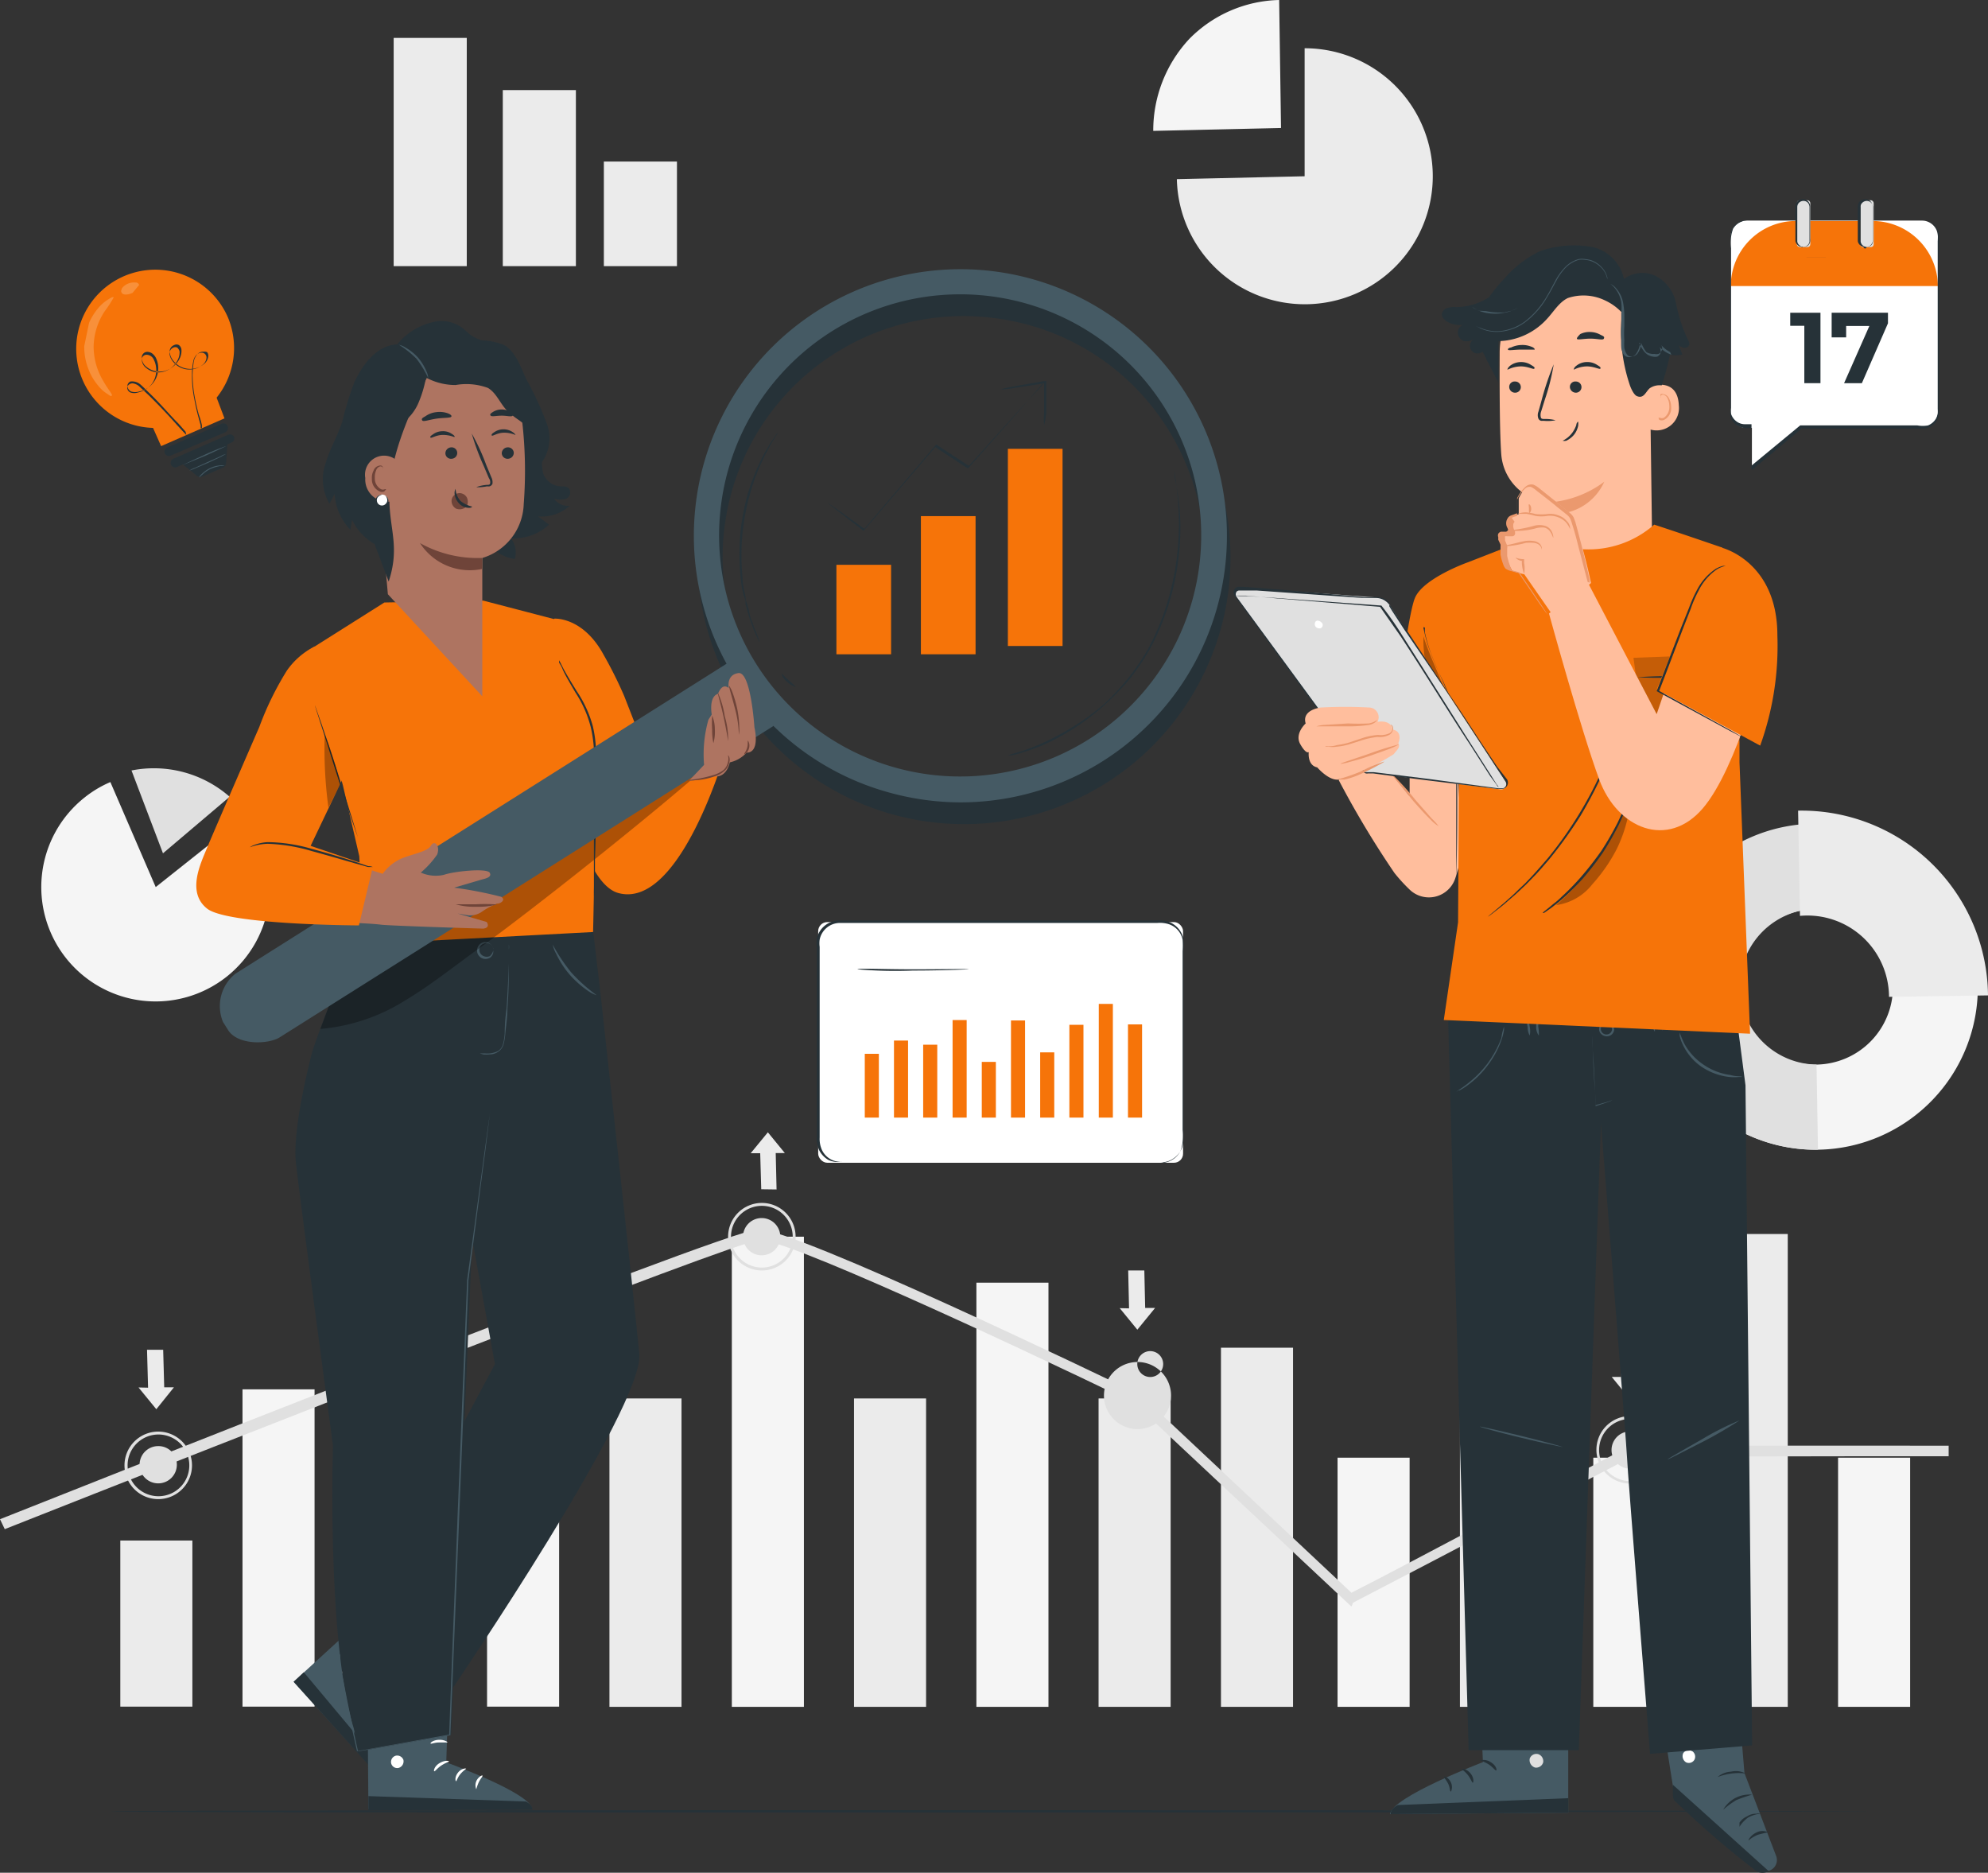 <svg xmlns="http://www.w3.org/2000/svg" width="234.751" height="221.105" viewBox="0 0 234.751 221.105">
  <rect x="0" y="0" width="234.751" height="221.105" fill="#333333" stroke="none"/>
  <g id="ILUSTRACIONES-06" transform="translate(-8 -13)">
    <rect id="Rectángulo_43682" data-name="Rectángulo 43682" width="8.51" height="19.611" transform="translate(22.207 194.883)" fill="#ebebeb"/>
    <rect id="Rectángulo_43683" data-name="Rectángulo 43683" width="8.51" height="19.611" transform="translate(51.087 194.883)" fill="#ebebeb"/>
    <rect id="Rectángulo_43684" data-name="Rectángulo 43684" width="8.51" height="37.462" transform="translate(36.635 177.032)" fill="#f5f5f5"/>
    <rect id="Rectángulo_43685" data-name="Rectángulo 43685" width="8.51" height="37.462" transform="translate(65.514 177.032)" fill="#f5f5f5"/>
    <rect id="Rectángulo_43686" data-name="Rectángulo 43686" width="8.51" height="36.411" transform="translate(79.966 178.108)" fill="#ebebeb"/>
    <rect id="Rectángulo_43687" data-name="Rectángulo 43687" width="8.51" height="36.411" transform="translate(108.845 178.108)" fill="#ebebeb"/>
    <rect id="Rectángulo_43688" data-name="Rectángulo 43688" width="8.51" height="36.411" transform="translate(137.724 178.108)" fill="#ebebeb"/>
    <rect id="Rectángulo_43689" data-name="Rectángulo 43689" width="8.51" height="55.509" transform="translate(94.418 159.01)" fill="#f5f5f5"/>
    <rect id="Rectángulo_43690" data-name="Rectángulo 43690" width="8.51" height="50.08" transform="translate(123.297 164.439)" fill="#f5f5f5"/>
    <rect id="Rectángulo_43691" data-name="Rectángulo 43691" width="8.51" height="36.411" transform="translate(180.395 178.108)" fill="#ebebeb"/>
    <rect id="Rectángulo_43692" data-name="Rectángulo 43692" width="8.51" height="29.417" transform="translate(165.943 185.102)" fill="#f5f5f5"/>
    <rect id="Rectángulo_43693" data-name="Rectángulo 43693" width="8.51" height="55.827" transform="translate(210.595 158.692)" fill="#ebebeb"/>
    <rect id="Rectángulo_43694" data-name="Rectángulo 43694" width="8.51" height="29.417" transform="translate(196.143 185.102)" fill="#f5f5f5"/>
    <rect id="Rectángulo_43695" data-name="Rectángulo 43695" width="8.51" height="29.417" transform="translate(225.047 185.102)" fill="#f5f5f5"/>
    <rect id="Rectángulo_43696" data-name="Rectángulo 43696" width="8.51" height="42.402" transform="translate(152.176 172.117)" fill="#ebebeb"/>
    <path id="Trazado_211620" data-name="Trazado 211620" d="M48.282,74.011a2.2,2.2,0,1,1-2.176-2.2,2.2,2.2,0,0,1,2.176,2.2Z" transform="translate(51.858 84.999)" fill="#e0e0e0"/>
    <path id="Trazado_211621" data-name="Trazado 211621" d="M47.146,79.052a3.986,3.986,0,1,1,3.986-3.986,3.986,3.986,0,0,1-3.986,3.986Zm0-7.629a3.644,3.644,0,1,0,3.644,3.644,3.644,3.644,0,0,0-3.644-3.644Z" transform="translate(50.817 83.944)" fill="#e0e0e0"/>
    <path id="Trazado_211622" data-name="Trazado 211622" d="M47.307,74.419l-.1-4.3h1.076L46.28,67.67l-2.03,2.47h1.125l.122,4.255Z" transform="translate(52.393 79.016)" fill="#ebebeb"/>
    <path id="Trazado_211623" data-name="Trazado 211623" d="M19.142,85.021a2.2,2.2,0,1,1-2.2-2.2,2.176,2.176,0,0,1,2.2,2.2Z" transform="translate(9.741 100.912)" fill="#e0e0e0"/>
    <path id="Trazado_211624" data-name="Trazado 211624" d="M18,90.092a3.986,3.986,0,1,1,3.986-3.986A3.986,3.986,0,0,1,18,90.092Zm0-7.629a3.644,3.644,0,1,0,2.592,1.058A3.668,3.668,0,0,0,18,82.462Z" transform="translate(8.686 99.901)" fill="#e0e0e0"/>
    <path id="Trazado_211625" data-name="Trazado 211625" d="M15.693,78.17l.122,4.475L14.69,82.62l2.1,2.568L18.871,82.6H17.722L17.6,78.17Z" transform="translate(9.669 94.192)" fill="#ebebeb"/>
    <path id="Trazado_211626" data-name="Trazado 211626" d="M63.073,74.34l.1,4.475-1.1-.024,2.079,2.543,2.1-2.568H65.078l-.1-4.426Z" transform="translate(78.149 88.656)" fill="#ebebeb"/>
    <path id="Trazado_211627" data-name="Trazado 211627" d="M167.582,116.9,141.93,92.866c-16.237-7.849-41.3-19.416-44.236-19.245S32.258,98.393,8.562,107.758L8,106.585c3.5-1.369,85.366-33.99,89.523-34.235h0c4.548,0,40.715,17.411,44.847,19.416h.171l25.04,23.5c4.891-2.445,32.009-16.873,32.474-17.117s.587-.269,38.049-.245v1.247c-14.354,0-35.971,0-37.609.171-1.418.709-21.861,11.493-32.718,17.117Z" transform="translate(0 85.78)" fill="#e0e0e0"/>
    <path id="Trazado_211628" data-name="Trazado 211628" d="M66.422,81.586a2.2,2.2,0,1,1-2.2-2.176,2.2,2.2,0,0,1,2.2,2.176Z" transform="translate(78.076 95.984)" fill="#e0e0e0"/>
    <path id="Trazado_211629" data-name="Trazado 211629" d="M65.276,86.712a3.961,3.961,0,1,1,2.817-1.152A3.986,3.986,0,0,1,65.276,86.712Zm0-7.629a1.528,1.528,0,1,0,0-.1Z" transform="translate(77.021 95.015)" fill="#e0e0e0"/>
    <path id="Trazado_211630" data-name="Trazado 211630" d="M90.222,84.286a2.2,2.2,0,1,1-2.2-2.176,2.2,2.2,0,0,1,2.2,2.176Z" transform="translate(112.475 99.886)" fill="#e0e0e0"/>
    <path id="Trazado_211631" data-name="Trazado 211631" d="M89.076,89.342a3.986,3.986,0,1,1,3.986-3.986,3.986,3.986,0,0,1-3.986,3.986Zm0-7.629a3.668,3.668,0,1,0,3.668,3.668,3.668,3.668,0,0,0-3.668-3.668Z" transform="translate(111.42 98.817)" fill="#e0e0e0"/>
    <path id="Trazado_211632" data-name="Trazado 211632" d="M86.833,77.65l.122,4.475H85.83l2.079,2.543,2.1-2.568H88.838l-.1-4.426Z" transform="translate(112.489 93.44)" fill="#ebebeb"/>
    <path id="Trazado_211633" data-name="Trazado 211633" d="M87.831,72.244A19.171,19.171,0,1,1,107.393,91.17,19.171,19.171,0,0,1,87.831,72.244Zm28.317-.465a9.17,9.17,0,1,0-9.023,9.341A9.17,9.17,0,0,0,116.148,71.779Z" transform="translate(115.379 57.569)" fill="#f5f5f5"/>
    <path id="Trazado_211634" data-name="Trazado 211634" d="M87.832,72.333A19.245,19.245,0,0,1,106.685,52.77l.147,10.05a9.2,9.2,0,0,0,.293,18.389l.171,10.05A19.22,19.22,0,0,1,87.832,72.333Z" transform="translate(115.378 57.48)" fill="#e0e0e0"/>
    <path id="Trazado_211635" data-name="Trazado 211635" d="M94.83,52.142a22.008,22.008,0,0,1,22.424,21.812l-11.689.171A9.635,9.635,0,0,0,95.05,64.565Z" transform="translate(125.497 56.568)" fill="#ebebeb"/>
    <rect id="Rectángulo_43697" data-name="Rectángulo 43697" width="8.632" height="26.947" transform="translate(54.486 17.475)" fill="#ebebeb"/>
    <rect id="Rectángulo_43698" data-name="Rectángulo 43698" width="8.632" height="20.785" transform="translate(67.372 23.637)" fill="#ebebeb"/>
    <rect id="Rectángulo_43699" data-name="Rectángulo 43699" width="8.632" height="12.349" transform="translate(79.306 32.074)" fill="#ebebeb"/>
    <path id="Trazado_211636" data-name="Trazado 211636" d="M79.918,30.442V15.33A15.112,15.112,0,1,1,64.83,30.784Z" transform="translate(82.138 3.368)" fill="#ebebeb"/>
    <path id="Trazado_211637" data-name="Trazado 211637" d="M78.778,28.112l-15.088.342a15.846,15.846,0,0,1,4.279-10.882A15.381,15.381,0,0,1,78.558,13Z" transform="translate(80.49)" fill="#f5f5f5"/>
    <path id="Trazado_211638" data-name="Trazado 211638" d="M23.506,63.158,34.07,54.77a13.5,13.5,0,1,1-18.951-2.2,13.107,13.107,0,0,1,3.032-1.81Z" transform="translate(2.882 54.575)" fill="#f5f5f5"/>
    <path id="Trazado_211639" data-name="Trazado 211639" d="M14.35,50.354l3.717,9.781,7.874-6.676A13.572,13.572,0,0,0,14.35,50.354Z" transform="translate(9.178 53.612)" fill="#e0e0e0"/>
    <path id="Trazado_211640" data-name="Trazado 211640" d="M220.943,100.547s-46.461.122-103.779.122-103.8,0-103.8-.122,46.461-.147,103.8-.147S220.943,100.473,220.943,100.547Z" transform="translate(7.747 126.321)" fill="#263238"/>
    <path id="Trazado_211641" data-name="Trazado 211641" d="M29.579,31.618A9.341,9.341,0,1,0,20.752,44.7l.954,2.152,7.483-3.277-.929-2.445a9.366,9.366,0,0,0,1.32-9.512Z" transform="translate(5.319 18.82)" fill="#f67409"/>
    <path id="Trazado_211642" data-name="Trazado 211642" d="M22.96,39.508h0v-.342a8.438,8.438,0,0,0-.367-1.247c-.147-.538-.318-1.223-.465-2.005A14.672,14.672,0,0,1,21.86,33.2a12.006,12.006,0,0,1,.147-1.589,1.907,1.907,0,0,1,.367-.782.978.978,0,0,1,.831-.342.782.782,0,0,1,.367.049.758.758,0,0,1,.147.465,1.418,1.418,0,0,1-.416.856,2.553,2.553,0,0,1-3.668-.245,1.932,1.932,0,0,1-.465-.978.807.807,0,0,1,.514-.929.587.587,0,0,1,.562,0,.783.783,0,0,1,.293.489,1.981,1.981,0,0,1-.22,1.125,2.837,2.837,0,0,1-1.761,1.443,2.445,2.445,0,0,1-2.176-.514,1.345,1.345,0,0,1-.514-1,.653.653,0,0,1,.758-.734.978.978,0,0,1,.514.22,1.589,1.589,0,0,1,.367.44,2.805,2.805,0,0,1-1.956,4.01,1.589,1.589,0,0,1-.954,0,.758.758,0,0,1-.416-.807.66.66,0,0,1,.318-.367,1.3,1.3,0,0,1,.44,0,1.467,1.467,0,0,1,.783.367c.416.367.782.758,1.149,1.1,1.443,1.418,2.445,2.641,3.3,3.472l.856.978.1.391h0l-.245-.245L20,39.117c-.758-.856-1.858-2.054-3.3-3.472l-1.149-1.076a1.443,1.443,0,0,0-.734-.342.66.66,0,0,0-.66.391.611.611,0,0,0,.367.685,1.369,1.369,0,0,0,.88,0,2.812,2.812,0,0,0,1.614-.978,2.739,2.739,0,0,0,.538-1.907,2.641,2.641,0,0,0-.269-.978.954.954,0,0,0-.783-.587A.538.538,0,0,0,16.04,31a.513.513,0,0,0-.171.465,1.223,1.223,0,0,0,.465.9,2.274,2.274,0,0,0,2.079.489A2.665,2.665,0,0,0,20.1,31.463a1.907,1.907,0,0,0,.22-1.027A1.027,1.027,0,0,0,20.05,30a.538.538,0,0,0-.465,0,.758.758,0,0,0-.44.831,1.883,1.883,0,0,0,.465.9,2.462,2.462,0,0,0,3.5.245,1.149,1.149,0,0,0,.391-.783.562.562,0,0,0-.489-.587.9.9,0,0,0-.734.293,1.541,1.541,0,0,0-.342.734,7.116,7.116,0,0,0-.147,1.589,12.765,12.765,0,0,0,.245,2.69c.147.807.293,1.467.44,2.03l.342,1.247v.318a.293.293,0,0,0,.147,0Z" transform="translate(8.882 24.037)" fill="#263238"/>
    <path id="Trazado_211643" data-name="Trazado 211643" d="M23.127,34.49l-6.456,2.763a.514.514,0,0,1-.685-.269h0a.514.514,0,0,1,.269-.685l6.431-2.812a.538.538,0,0,1,.709.269h0A.562.562,0,0,1,23.127,34.49Z" transform="translate(11.478 29.544)" fill="#263238"/>
    <path id="Trazado_211644" data-name="Trazado 211644" d="M22.988,34.031l-6.431,2.812a.538.538,0,0,0-.269.709.514.514,0,0,0,.685.269l.709-.318L19.393,38.9a.685.685,0,0,0,.685,0l2.323-1a.636.636,0,0,0,.391-.562l.147-2.2.465-.2a.5.5,0,1,0-.416-.9Z" transform="translate(11.911 30.321)" fill="#263238"/>
    <g id="Grupo_145843" data-name="Grupo 145843" transform="translate(17.951 48.082)" opacity="0.2">
      <path id="Trazado_211645" data-name="Trazado 211645" d="M12.634,30.387a7.14,7.14,0,0,1,1.2-1.883,4.891,4.891,0,0,1,1.174-.954c.293-.2.489-.245.538-.171a13.933,13.933,0,0,1-1.051,1.614,7.8,7.8,0,0,0-1.32,4.133,7.923,7.923,0,0,0,1.174,4.181c.562,1,1.1,1.541.978,1.663s-.245,0-.538-.2a4.3,4.3,0,0,1-1.1-1A6.6,6.6,0,0,1,12.56,35.84a7.018,7.018,0,0,1-.489-2.739" transform="translate(-12.069 -27.347)" fill="#fff"/>
    </g>
    <g id="Grupo_145844" data-name="Grupo 145844" transform="translate(22.302 46.346)" opacity="0.2">
      <path id="Trazado_211646" data-name="Trazado 211646" d="M15.2,27.867c-.538.245-1.1.293-1.272,0s0-.318,0-.514a1.687,1.687,0,0,1,.709-.562,1.834,1.834,0,0,1,.9-.147.422.422,0,0,1,.44.293" transform="translate(-13.849 -26.637)" fill="#fff"/>
    </g>
    <path id="Trazado_211647" data-name="Trazado 211647" d="M20.628,35.546h-.514a4.891,4.891,0,0,0-1.149.342,3.6,3.6,0,0,0-.978.685,2.763,2.763,0,0,0-.367.342s0-.171.293-.416a3.423,3.423,0,0,1,1-.709,3.252,3.252,0,0,1,1.2-.318,1.1,1.1,0,0,1,.514.073Z" transform="translate(13.904 32.473)" fill="#455a64"/>
    <path id="Trazado_211648" data-name="Trazado 211648" d="M22.019,34.531s-1.149.562-2.592,1.2L16.81,36.8s1.149-.562,2.568-1.2A26.511,26.511,0,0,1,22.019,34.531Z" transform="translate(12.733 31.117)" fill="#455a64"/>
    <path id="Trazado_211649" data-name="Trazado 211649" d="M21.468,34.92l-.611.342-1.516.709-1.541.66a5.33,5.33,0,0,1-.66.245,3.13,3.13,0,0,1,.636-.318l1.516-.685,1.541-.685a2.1,2.1,0,0,1,.636-.269Z" transform="translate(13.21 31.681)" fill="#455a64"/>
    <rect id="Rectángulo_43700" data-name="Rectángulo 43700" width="43.087" height="28.415" rx="1.07" transform="translate(104.615 121.866)" fill="#fff"/>
    <path id="Trazado_211650" data-name="Trazado 211650" d="M88.1,86.057h.367a2.812,2.812,0,0,0,.954-.342,2.445,2.445,0,0,0,1.076-1.272,6.065,6.065,0,0,0,.171-2.274v-21.1a7.824,7.824,0,0,0,0-1.32,2.445,2.445,0,0,0-1.638-1.858,3.521,3.521,0,0,0-1.345-.147H50.244A2.445,2.445,0,0,0,47.8,59.721a3.228,3.228,0,0,0,0,.856v22.5a3.2,3.2,0,0,0,.269,1.467,2.445,2.445,0,0,0,2.445,1.394h-.147a2.665,2.665,0,0,1-1.541-.22A2.788,2.788,0,0,1,47.75,84.59a3.5,3.5,0,0,1-.293-1.565v-22.5a3.766,3.766,0,0,1,0-.9,2.739,2.739,0,0,1,2.665-2.176H87.584a3.814,3.814,0,0,1,1.394.147,2.763,2.763,0,0,1,1.785,2.03,8.341,8.341,0,0,1,0,1.345v22.3a3.155,3.155,0,0,1-.2,1.1,2.763,2.763,0,0,1-1.125,1.272,2.445,2.445,0,0,1-.978.342,1.4,1.4,0,0,1-.367.073Z" transform="translate(56.987 64.223)" fill="#263238"/>
    <rect id="Rectángulo_43701" data-name="Rectángulo 43701" width="1.663" height="6.578" transform="translate(123.933 138.372)" fill="#f67409"/>
    <rect id="Rectángulo_43702" data-name="Rectángulo 43702" width="1.663" height="7.532" transform="translate(110.117 137.418)" fill="#f67409"/>
    <rect id="Rectángulo_43703" data-name="Rectángulo 43703" width="1.663" height="9.097" transform="translate(113.565 135.853)" fill="#f67409"/>
    <rect id="Rectángulo_43704" data-name="Rectángulo 43704" width="1.663" height="8.608" transform="translate(117.012 136.342)" fill="#f67409"/>
    <rect id="Rectángulo_43705" data-name="Rectángulo 43705" width="1.663" height="11.517" transform="translate(120.485 133.432)" fill="#f67409"/>
    <rect id="Rectángulo_43706" data-name="Rectángulo 43706" width="1.663" height="11.469" transform="translate(127.381 133.481)" fill="#f67409"/>
    <rect id="Rectángulo_43707" data-name="Rectángulo 43707" width="1.663" height="7.703" transform="translate(130.828 137.247)" fill="#f67409"/>
    <rect id="Rectángulo_43708" data-name="Rectángulo 43708" width="1.663" height="10.955" transform="translate(134.276 133.994)" fill="#f67409"/>
    <rect id="Rectángulo_43709" data-name="Rectángulo 43709" width="1.663" height="13.425" transform="translate(137.749 131.525)" fill="#f67409"/>
    <rect id="Rectángulo_43710" data-name="Rectángulo 43710" width="1.663" height="11.004" transform="translate(141.197 133.946)" fill="#f67409"/>
    <path id="Trazado_211651" data-name="Trazado 211651" d="M62.517,59.839s-2.934.147-6.553.147a52.206,52.206,0,0,1-6.553-.147c0-.147,2.934,0,6.553,0S62.517,59.765,62.517,59.839Z" transform="translate(59.851 67.602)" fill="#263238"/>
    <path id="Trazado_211652" data-name="Trazado 211652" d="M93.477,23.65h20.687a1.883,1.883,0,0,1,1.883,1.907V46.245a1.858,1.858,0,0,1-1.883,1.883H99.957l-5.869,4.744V48.128h-.611a1.883,1.883,0,0,1-1.907-1.883V25.557a1.907,1.907,0,0,1,1.907-1.907Z" transform="translate(120.785 15.393)" fill="#fff"/>
    <path id="Trazado_211653" data-name="Trazado 211653" d="M0,.049H24.453a7.678,7.678,0,0,1-7.678,7.678H7.727A7.727,7.727,0,0,1,0,0H0Z" transform="translate(236.833 46.819) rotate(180)" fill="#f67409"/>
    <path id="Trazado_211654" data-name="Trazado 211654" d="M98.02,28.1v8.314H96.113V29.641H94.45V28.1Z" transform="translate(124.948 21.824)" fill="#263238"/>
    <path id="Trazado_211655" data-name="Trazado 211655" d="M103.1,28.1v1.247l-3.081,7.067h-2.1l2.983-6.749H98.162V31.01H96.45V28.1Z" transform="translate(127.839 21.824)" fill="#263238"/>
    <path id="Trazado_211656" data-name="Trazado 211656" d="M95.18,25.446h3.766C96.892,25.446,95.18,25.422,95.18,25.446Z" transform="translate(126.003 17.973)" fill="#263238"/>
    <path id="Trazado_211657" data-name="Trazado 211657" d="M93.508,23.658h-.514a2.005,2.005,0,0,0-1.149.88,1.981,1.981,0,0,0-.269,1.051V46.081a2.446,2.446,0,0,0,0,.734,1.932,1.932,0,0,0,.978,1.125,2.078,2.078,0,0,0,.758.22h.758v4.891h.122l5.8-4.842h14.305a1.956,1.956,0,0,0,1.663-.954,2.127,2.127,0,0,0,.244-.611,3.008,3.008,0,0,0,0-.66V26.225a7.621,7.621,0,0,0,0-1.051,2.225,2.225,0,0,0-.465-.929,2.445,2.445,0,0,0-.856-.562,3.521,3.521,0,0,0-1,0h0a3.032,3.032,0,0,1,.954,0,2.225,2.225,0,0,1,.807.538,1.663,1.663,0,0,1,.416.856,7.043,7.043,0,0,1,0,1.027V45.886a4.888,4.888,0,0,1,0,.611,2.249,2.249,0,0,1-.22.562,1.932,1.932,0,0,1-.929.783,3.546,3.546,0,0,1-1.247,0H99.817l-5.747,4.744h0V47.7h-.831a1.663,1.663,0,0,1-.685-.171,1.81,1.81,0,0,1-.9-1.051,2.446,2.446,0,0,1,0-.709V26.935a4.891,4.891,0,0,1,.245-2.323,2.03,2.03,0,0,1,1.125-.88C93.313,23.658,93.508,23.682,93.508,23.658Z" transform="translate(120.755 15.385)" fill="#263238"/>
    <rect id="Rectángulo_43711" data-name="Rectángulo 43711" width="1.589" height="5.526" rx="0.32" transform="translate(220.181 36.646)" fill="#e0e0e0"/>
    <path id="Trazado_211658" data-name="Trazado 211658" d="M95.63,28.27a.856.856,0,0,1-.44-.2.685.685,0,0,1-.269-.465c0-.22,0-.489,0-.783V23.551a.734.734,0,0,1,.2-.514.758.758,0,0,1,.538-.22.709.709,0,0,1,.538.245.831.831,0,0,1,.171.538v4.059a.831.831,0,0,1-.318.465,1.076,1.076,0,0,1-.465.147h.147a2.1,2.1,0,0,0,.367-.122.807.807,0,0,0,.342-.514,1.857,1.857,0,0,0,0-.367V23.551a.9.9,0,0,0-.2-.636.831.831,0,0,0-.66-.293.782.782,0,0,0-.636.245.807.807,0,0,0-.245.636v4.059a.88.88,0,0,0,.318.514.538.538,0,0,0,.367.147.171.171,0,0,0,.245.049Z" transform="translate(125.308 13.902)" fill="#263238"/>
    <rect id="Rectángulo_43712" data-name="Rectángulo 43712" width="1.589" height="5.526" rx="0.32" transform="translate(227.663 36.646)" fill="#e0e0e0"/>
    <path id="Trazado_211659" data-name="Trazado 211659" d="M98.762,28.27a.88.88,0,0,1-.465-.2.758.758,0,0,1-.245-.465V23.55a.587.587,0,0,1,.2-.514.758.758,0,0,1,.538-.22.782.782,0,0,1,.538.245.831.831,0,0,1,.171.538v3.692a1.858,1.858,0,0,1,0,.367.709.709,0,0,1-.293.465,1.076,1.076,0,0,1-.465.147h0a1.591,1.591,0,0,0,.367-.122.929.929,0,0,0,.367-.514,1.859,1.859,0,0,0,0-.367V23.55a.929.929,0,0,0-.22-.636.783.783,0,0,0-.636-.293.856.856,0,0,0-.66.245.9.9,0,0,0-.244.636v4.059a.783.783,0,0,0,.318.514.538.538,0,0,0,.367.147.185.185,0,0,0,.367.049Z" transform="translate(129.66 13.903)" fill="#263238"/>
    <path id="Trazado_211660" data-name="Trazado 211660" d="M79.242,51.889l1.785,2.225V50.3h5.6s.611,8.754.489,10.613a16.018,16.018,0,0,1-.685,2.861A3.277,3.277,0,0,1,81,65.118a19.561,19.561,0,0,1-1.761-1.932,110.532,110.532,0,0,1-6.6-11l4.3-2.592Z" transform="translate(93.426 52.884)" fill="#ffbe9d"/>
    <path id="Trazado_211661" data-name="Trazado 211661" d="M75.2,50.36a7.335,7.335,0,0,0,.734.978l1.858,2.274c.758.856,1.467,1.638,2.005,2.152a4.255,4.255,0,0,0,.954.783,6.871,6.871,0,0,0-.807-.9l-1.932-2.2A31.153,31.153,0,0,0,75.2,50.36Z" transform="translate(97.126 53.997)" fill="#eb996e"/>
    <path id="Trazado_211662" data-name="Trazado 211662" d="M98.129,35.84,98.4,56.185c0,3.448-.611,8.534-6.089,8.363h0c-4.719-.514-5.991-4.891-6.015-8.216V53.348a6.162,6.162,0,0,1-5.673-5.526c-.2-2.445-.22-7.6-.2-12.227A9.586,9.586,0,0,1,89.3,26.132h.489C95.145,25.985,98.2,30.485,98.129,35.84Z" transform="translate(104.666 18.975)" fill="#ffbe9d"/>
    <path id="Trazado_211663" data-name="Trazado 211663" d="M82.8,38.705a12.471,12.471,0,0,0,6.529-2.445,6.407,6.407,0,0,1-6.5,3.766Z" transform="translate(108.11 33.618)" fill="#eb996e"/>
    <path id="Trazado_211664" data-name="Trazado 211664" d="M84,31.386a3.438,3.438,0,0,1,1.541-.391c.856,0,1.516.391,1.589.269s0-.22-.342-.416a2.079,2.079,0,0,0-1.272-.367,2.005,2.005,0,0,0-1.223.44C84,31.141,84,31.337,84,31.386Z" transform="translate(109.844 25.263)" fill="#263238"/>
    <path id="Trazado_211665" data-name="Trazado 211665" d="M83.81,32.083a.709.709,0,0,0,.709.66.66.66,0,1,0,0-1.32.636.636,0,0,0-.709.66Z" transform="translate(109.569 26.62)" fill="#263238"/>
    <path id="Trazado_211666" data-name="Trazado 211666" d="M84.364,37.192a4.89,4.89,0,0,0-1.3-.147c-.2,0-.391,0-.44-.171a1.2,1.2,0,0,1,0-.611l.489-1.565a25.334,25.334,0,0,0,1.027-4.108,33.53,33.53,0,0,0-1.369,4.01c-.147.562-.293,1.076-.44,1.589a1.125,1.125,0,0,0,0,.807.465.465,0,0,0,.342.269h.342a4.7,4.7,0,0,0,1.345-.073Z" transform="translate(107.329 25.423)" fill="#263238"/>
    <path id="Trazado_211667" data-name="Trazado 211667" d="M84.152,29.815c0,.2.758,0,1.589,0s1.492.22,1.589,0,0-.269-.367-.44a2.568,2.568,0,0,0-1.2-.342,2.445,2.445,0,0,0-1.223.245C84.25,29.571,84.127,29.742,84.152,29.815Z" transform="translate(110.059 23.166)" fill="#263238"/>
    <path id="Trazado_211668" data-name="Trazado 211668" d="M80.826,30.2c0,.147.758,0,1.565,0h1.565c.073,0,0-.22-.367-.342a2.788,2.788,0,0,0-1.2-.2,2.959,2.959,0,0,0-1.2.293C80.923,29.981,80.777,30.127,80.826,30.2Z" transform="translate(105.243 24.076)" fill="#263238"/>
    <path id="Trazado_211669" data-name="Trazado 211669" d="M87.61,31.809s3.423-1.3,3.57,2.2a2.641,2.641,0,0,1-3.423,2.837S87.61,31.809,87.61,31.809Z" transform="translate(115.062 26.845)" fill="#ffbe9d"/>
    <path id="Trazado_211670" data-name="Trazado 211670" d="M88.09,34.836h.171a.587.587,0,0,0,.465,0,1.541,1.541,0,0,0,.636-1.394,2.1,2.1,0,0,0-.2-.88.709.709,0,0,0-.489-.44.269.269,0,0,0-.342.2v.171a.245.245,0,0,1,0-.22.391.391,0,0,1,0-.22.489.489,0,0,1,.342,0,.856.856,0,0,1,.66.514,2.078,2.078,0,0,1,.245.978,1.541,1.541,0,0,1-.831,1.541.685.685,0,0,1-.562,0A.514.514,0,0,1,88.09,34.836Z" transform="translate(115.756 27.486)" fill="#eb996e"/>
    <path id="Trazado_211671" data-name="Trazado 211671" d="M83.46,35.611a3.14,3.14,0,0,0,1.125-.929,3.424,3.424,0,0,0,.489-.929c0-.245.2-.416.22-.391a2.4,2.4,0,0,1,0,.465,2.446,2.446,0,0,1-.513,1.1,2.665,2.665,0,0,1-.9.685A1,1,0,0,1,83.46,35.611Z" transform="translate(109.064 29.425)" fill="#263238"/>
    <path id="Trazado_211672" data-name="Trazado 211672" d="M77.654,32.823a.954.954,0,0,1,.391-.489,2.641,2.641,0,0,1,1.32-.2,7.336,7.336,0,0,0,3.839-1.174,17.263,17.263,0,0,1,1.785-2.176,13.131,13.131,0,0,1,4.157-3.228,11.982,11.982,0,0,1,6.358-.489,4.891,4.891,0,0,1,3.619,3.741,3.668,3.668,0,0,1,3.717-.367h0a4.646,4.646,0,0,1,2.445,3.3,17.728,17.728,0,0,0,1.321,4.084c.147.269.318.562.2.831a.587.587,0,0,1-.611.269,1.3,1.3,0,0,1-.611-.293l.44,1.1a3.3,3.3,0,0,1-1.467,0,30.443,30.443,0,0,1-.978,3.644,2.03,2.03,0,0,0-1.418.342c-.489.44-.685,1.247-1.492.929-.391-.147-.758-1-.88-1.394A19.856,19.856,0,0,1,98.9,32.8a6.358,6.358,0,0,0-1.981-1.443h0a5.844,5.844,0,0,0-4.426-.293c-1.052.514-1.663,1.614-2.445,2.445a7.947,7.947,0,0,1-5.746,2.641v4.891l-1.2-2.323h0a5.186,5.186,0,0,1-.269-.514h0a6.337,6.337,0,0,0-.416-.807h0a.9.9,0,0,1-1.32-1.2,1.883,1.883,0,0,1,.44-.44,1.443,1.443,0,0,1-1.369.367A1.125,1.125,0,0,1,79.513,35a1,1,0,0,1,.562-.758,3.2,3.2,0,0,1-1.834-.391C77.9,33.605,77.532,33.287,77.654,32.823Z" transform="translate(100.638 17.126)" fill="#263238"/>
    <path id="Trazado_211673" data-name="Trazado 211673" d="M85.76,26.71a2.152,2.152,0,0,1,.514.465,3.5,3.5,0,0,1,.782,1.687,5.527,5.527,0,0,1,0,1.32v1.492a12.714,12.714,0,0,0,0,1.687,5.454,5.454,0,0,0,0,.88,1.638,1.638,0,0,0,.342.856.783.783,0,0,0,.734.245,1.125,1.125,0,0,0,.66-.367,2.812,2.812,0,0,0,.489-1.3h-.122a5.011,5.011,0,0,0,.636,1.051,1.614,1.614,0,0,0,1,.562,1.2,1.2,0,0,0,.514,0,.758.758,0,0,0,.367-.367.734.734,0,0,0,0-.44.562.562,0,0,0-.147-.391h0a3.374,3.374,0,0,0,1.1.831l.342.147h0l-.147-.318a3.5,3.5,0,0,1-1.052-.831h0a.66.66,0,0,1,0,.758.734.734,0,0,1-.318.293,1.1,1.1,0,0,1-.489,0,1.614,1.614,0,0,1-.954-.22,4.89,4.89,0,0,1-.587-1.051v0a2.445,2.445,0,0,1-.465,1.247.929.929,0,0,1-.587.318.636.636,0,0,1-.611-.2,1.834,1.834,0,0,1-.342-.807,5.413,5.413,0,0,1,0-.856,12.4,12.4,0,0,1,0-1.663V30.231a9.778,9.778,0,0,0-.147-1.32A3.472,3.472,0,0,0,86.42,27.2a1.59,1.59,0,0,0-.66-.489Z" transform="translate(112.388 19.815)" fill="#455a64"/>
    <path id="Trazado_211674" data-name="Trazado 211674" d="M79.28,33.43h0l.22.122.318.171a4.6,4.6,0,0,0,2.176.391A5.8,5.8,0,0,0,85.1,32.965a9.781,9.781,0,0,0,2.641-3.057c.391-.611.685-1.247,1.027-1.834a6.724,6.724,0,0,1,1.125-1.565,3.6,3.6,0,0,1,1.492-.88,2.078,2.078,0,0,1,.782,0,2.3,2.3,0,0,1,.709.147,3.106,3.106,0,0,1,1.638,1.369,3.571,3.571,0,0,1,.269.783v-.22a3.937,3.937,0,0,0-.2-.562,3.154,3.154,0,0,0-1.663-1.467,3.546,3.546,0,0,0-.734-.147,2.274,2.274,0,0,0-.807,0,3.57,3.57,0,0,0-1.541.9,7.337,7.337,0,0,0-1.174,1.589c-.318.587-.636,1.223-1,1.834a10.294,10.294,0,0,1-2.616,3.032,6.015,6.015,0,0,1-3.032,1.149,4.89,4.89,0,0,1-2.176-.367,4.257,4.257,0,0,1-.562-.245Z" transform="translate(103.022 18.06)" fill="#455a64"/>
    <path id="Trazado_211675" data-name="Trazado 211675" d="M79.09,27.82l.2.147.538.269a4.451,4.451,0,0,0,.856.269,5.575,5.575,0,0,0,2.2,0,3.863,3.863,0,0,0,.88-.245,2.445,2.445,0,0,0,.562-.245l.2-.122a5.381,5.381,0,0,1-.758.367l-.856.2a7.8,7.8,0,0,1-1.1,0,6.724,6.724,0,0,1-1.076-.147l-.88-.049Z" transform="translate(102.748 21.42)" fill="#455a64"/>
    <path id="Trazado_211676" data-name="Trazado 211676" d="M80.807,31.385a3.609,3.609,0,0,1,1.565-.391c.856,0,1.492.391,1.589.269s0-.22-.342-.416a2.176,2.176,0,0,0-1.272-.367,2.152,2.152,0,0,0-1.247.44C80.856,31.141,80.758,31.336,80.807,31.385Z" transform="translate(105.212 25.264)" fill="#263238"/>
    <path id="Trazado_211677" data-name="Trazado 211677" d="M80.88,32.083a.685.685,0,0,0,.709.66.66.66,0,0,0,0-1.32.636.636,0,0,0-.709.66Z" transform="translate(105.335 26.62)" fill="#263238"/>
    <path id="Trazado_211678" data-name="Trazado 211678" d="M97.292,93.38l1.076,12.789,3.741,9.781a1.32,1.32,0,0,1-.831,1.736h0a1.394,1.394,0,0,1-1.2-.22c-2.127-1.663-9.781-7.776-9.952-8.559S88,95.385,88,95.385Z" transform="translate(115.626 116.175)" fill="#455a64"/>
    <path id="Trazado_211679" data-name="Trazado 211679" d="M100.151,109.416,88.78,99.17v.954c0,.514,0,.807.416,1.125a110.918,110.918,0,0,0,9.512,8.167,1.565,1.565,0,0,0,1.32,0Z" transform="translate(116.753 124.543)" fill="#263238"/>
    <path id="Trazado_211680" data-name="Trazado 211680" d="M90.35,97.586a.782.782,0,0,1,.318,1,.758.758,0,0,1-1,.342.856.856,0,0,1-.342-1.076.782.782,0,0,1,1.076-.22" transform="translate(117.433 122.142)" fill="#fff"/>
    <path id="Trazado_211681" data-name="Trazado 211681" d="M92,102.136a3.888,3.888,0,0,1,1.027-1.1,3.765,3.765,0,0,1,1.443-.44.66.66,0,0,0-.465,0,1.932,1.932,0,0,0-1.125.318,2.005,2.005,0,0,0-.88.734Z" transform="translate(121.407 126.542)" fill="#263238"/>
    <path id="Trazado_211682" data-name="Trazado 211682" d="M92.446,102.518a3.635,3.635,0,0,1,1.076-.66,10.632,10.632,0,0,1,1.223-.293,1.492,1.492,0,0,0-1.345,0C92.691,101.883,92.373,102.494,92.446,102.518Z" transform="translate(122.037 127.773)" fill="#263238"/>
    <path id="Trazado_211683" data-name="Trazado 211683" d="M91.21,101.444a10.345,10.345,0,0,1,1.565-1.149,17.691,17.691,0,0,1,1.858-.636,3.57,3.57,0,0,0-3.423,1.785Z" transform="translate(120.265 125.228)" fill="#263238"/>
    <path id="Trazado_211684" data-name="Trazado 211684" d="M90.94,99.217a7.208,7.208,0,0,1,1.638-.416,6.538,6.538,0,0,1,1.687,0,2.445,2.445,0,0,0-1.736-.22,2.617,2.617,0,0,0-1.589.636Z" transform="translate(119.875 123.591)" fill="#263238"/>
    <path id="Trazado_211685" data-name="Trazado 211685" d="M90.782,97.723a5.843,5.843,0,0,1,1.663-.489,6.48,6.48,0,0,1,1.736.245s0-.171-.44-.318a2.885,2.885,0,0,0-1.3-.2,2.445,2.445,0,0,0-1.272.391C90.88,97.528,90.757,97.7,90.782,97.723Z" transform="translate(119.642 121.344)" fill="#263238"/>
    <path id="Trazado_211686" data-name="Trazado 211686" d="M92.577,98.184v-.489a3.179,3.179,0,0,0-.514-1.223,1.516,1.516,0,0,0-.709-.636.538.538,0,0,0-.587.171,1.076,1.076,0,0,0-.147.611,1.858,1.858,0,0,0,1.81,1.541,2.152,2.152,0,0,0,1.981-1.345.734.734,0,0,0,0-.636.538.538,0,0,0-.562-.22,1.809,1.809,0,0,0-.807.538,3.814,3.814,0,0,0-.758,1.076c-.147.293-.171.465-.147.465a5.453,5.453,0,0,1,1.051-1.394,1.565,1.565,0,0,1,.685-.44h.318a.489.489,0,0,1,0,.416,1.907,1.907,0,0,1-1.736,1.149A1.589,1.589,0,0,1,90.915,96.5a.636.636,0,0,1,0-.44.293.293,0,0,1,.318,0,1.2,1.2,0,0,1,.611.538,4.89,4.89,0,0,1,.734,1.589Z" transform="translate(119.411 119.685)" fill="#263238"/>
    <path id="Trazado_211687" data-name="Trazado 211687" d="M85.62,93.708l.465,10.833s-10.833,4.133-10.955,6.138l21.03-.171V93.61Z" transform="translate(97.024 116.507)" fill="#455a64"/>
    <path id="Trazado_211688" data-name="Trazado 211688" d="M82.858,97.7a.88.88,0,0,1,.611.978.856.856,0,0,1-.978.611.929.929,0,0,1-.611-1.051.831.831,0,0,1,1.051-.514" transform="translate(106.756 122.393)" fill="#e0e0e0"/>
    <path id="Trazado_211689" data-name="Trazado 211689" d="M96.121,101.532V99.82L76,100.627s-.929.416-.831,1.076Z" transform="translate(97.063 125.483)" fill="#263238"/>
    <path id="Trazado_211690" data-name="Trazado 211690" d="M79.47,98.036A4.123,4.123,0,0,1,80.5,98.5c.489.318.783.758.88.709s0-.611-.685-1A1.474,1.474,0,0,0,79.47,98.036Z" transform="translate(103.297 122.816)" fill="#263238"/>
    <path id="Trazado_211691" data-name="Trazado 211691" d="M78.58,98.447a3.475,3.475,0,0,1,.758.709c.342.44.465.88.562.88s.171-.587-.293-1.125S78.58,98.349,78.58,98.447Z" transform="translate(102.011 123.433)" fill="#263238"/>
    <path id="Trazado_211692" data-name="Trazado 211692" d="M78.55,100.539a1.327,1.327,0,0,0,0-1.051c-.245-.562-.758-.783-.807-.685s.269.391.489.856S78.379,100.539,78.55,100.539Z" transform="translate(100.794 123.981)" fill="#263238"/>
    <path id="Trazado_211693" data-name="Trazado 211693" d="M79.542,97.291h1.1c.587,0,1.027.22,1.076,0s-.367-.44-1.051-.489A1.335,1.335,0,0,0,79.542,97.291Z" transform="translate(103.396 121.116)" fill="#263238"/>
    <path id="Trazado_211694" data-name="Trazado 211694" d="M77.92,63.493c0,.636,2.445,87.151,2.445,87.151H93.374l2.617-74.02s3.081,38.709,3.081,39.541,2.714,34.919,2.714,34.919l12.055-1-.783-77.932-1.492-11.42Z" transform="translate(101.057 68.985)" fill="#263238"/>
    <path id="Trazado_211695" data-name="Trazado 211695" d="M87.312,71.631a3.032,3.032,0,0,1-.538.245l-1.467.489h0v-.122c0-1.051-.147-2.445-.22-3.961s-.147-3.154-.2-4.23v-1.3a1.419,1.419,0,0,1,0-.465v1.761c0,1.076.171,2.445.245,4.23s.147,2.91.171,3.961h0l1.492-.416Z" transform="translate(111.105 71.24)" fill="#455a64"/>
    <path id="Trazado_211696" data-name="Trazado 211696" d="M85.805,62.526h.171a.831.831,0,0,1,.587,0,.758.758,0,0,1,.44.709.88.88,0,0,1-.709.758.954.954,0,0,1-.954-.416.783.783,0,0,1,0-.831.807.807,0,0,1,.416-.367.391.391,0,0,1,.22,0s-.293,0-.489.465a.66.66,0,0,0,.734.929.611.611,0,0,0,.514-.538.514.514,0,0,0-.293-.538C86.1,62.428,85.83,62.575,85.805,62.526Z" transform="translate(111.609 71.346)" fill="#455a64"/>
    <path id="Trazado_211697" data-name="Trazado 211697" d="M88.03,63.812a1.834,1.834,0,0,1-.22-.856V62.1a2.9,2.9,0,0,1,.22.831C88.079,63.4,88.1,63.787,88.03,63.812Z" transform="translate(115.351 70.965)" fill="#455a64"/>
    <path id="Trazado_211698" data-name="Trazado 211698" d="M88.27,63.815v-.88C88.27,63.448,88.343,63.815,88.27,63.815Z" transform="translate(116.016 70.864)" fill="#455a64"/>
    <path id="Trazado_211699" data-name="Trazado 211699" d="M82.053,64.214a1.956,1.956,0,0,1-.245-1,2.177,2.177,0,0,1,0-1.051,4.778,4.778,0,0,1,.245,1,2.592,2.592,0,0,1,0,1.051Z" transform="translate(106.583 71.052)" fill="#455a64"/>
    <path id="Trazado_211700" data-name="Trazado 211700" d="M82.5,64.258a1.663,1.663,0,0,1-.318-1.051c0-.611.171-1.1.245-1.076a8.8,8.8,0,0,1,0,1.076,4.352,4.352,0,0,1,.073,1.051Z" transform="translate(107.213 71.008)" fill="#455a64"/>
    <path id="Trazado_211701" data-name="Trazado 211701" d="M83.94,62.57v.367a6.576,6.576,0,0,1-.245,1.027,10.735,10.735,0,0,1-1.614,3.081,11.1,11.1,0,0,1-2.445,2.445,6.753,6.753,0,0,1-.929.587c-.22,0-.342.171-.367.147s.489-.293,1.2-.856a12.741,12.741,0,0,0,2.445-2.445,12.5,12.5,0,0,0,1.638-3.008A6.414,6.414,0,0,1,83.94,62.57Z" transform="translate(101.663 71.644)" fill="#455a64"/>
    <path id="Trazado_211702" data-name="Trazado 211702" d="M96.47,68.107h-.391a5.525,5.525,0,0,1-1.076,0,7.336,7.336,0,0,1-3.326-1.223,6.529,6.529,0,0,1-2.225-2.665,4.72,4.72,0,0,1-.342-.978V62.85a13.325,13.325,0,0,0,.538,1.3,7.067,7.067,0,0,0,2.2,2.445,7.336,7.336,0,0,0,3.228,1.272C95.908,68.107,96.47,67.961,96.47,68.107Z" transform="translate(117.23 72.049)" fill="#455a64"/>
    <path id="Trazado_211703" data-name="Trazado 211703" d="M89.241,84.3s-2.152-.44-4.891-1.1-4.891-1.272-4.891-1.32,2.176.44,4.891,1.1S89.266,84.254,89.241,84.3Z" transform="translate(103.283 99.552)" fill="#455a64"/>
    <path id="Trazado_211704" data-name="Trazado 211704" d="M97.015,81.581a46.927,46.927,0,0,1-4.181,2.445c-2.445,1.247-4.279,2.2-4.3,2.152s1.834-1.1,4.181-2.445A32.191,32.191,0,0,1,97.015,81.581Z" transform="translate(116.392 99.119)" fill="#455a64"/>
    <path id="Trazado_211705" data-name="Trazado 211705" d="M80.57,41.264l5.893-2.323,10.882-.611,5.111,1.956-7.018,3.888-6.04-.22Z" transform="translate(104.887 36.61)" fill="#ffbe9d"/>
    <path id="Trazado_211706" data-name="Trazado 211706" d="M81.189,96.822c.538,0,36.166,1.614,36.166,1.614l-1.247-32.058V60.093l-2.03-19.049s-5.331-1.834-8.045-2.714a11.713,11.713,0,0,1-8.314,2.91c-5.306,0-6.407-1.3-6.407-1.3L83.976,42.8s-5.282,1.883-6.211,4.23S75.32,62.319,75.32,62.319h7.7L82.876,85.28Z" transform="translate(97.299 36.61)" fill="#f67409"/>
    <g id="Grupo_145845" data-name="Grupo 145845" transform="translate(200.887 90.272)" opacity="0.2">
      <path id="Trazado_211707" data-name="Trazado 211707" d="M86.88,44.991l1.1,8.07,5.355,2.4,3.937-3.375V44.6l-10.393.391" transform="translate(-86.88 -44.6)"/>
    </g>
    <path id="Trazado_211708" data-name="Trazado 211708" d="M96.861,45.782a48.442,48.442,0,0,1-4.891,0,48.439,48.439,0,0,1-4.891,0,48.433,48.433,0,0,1,4.891-.122,48.434,48.434,0,0,1,4.891.122Z" transform="translate(114.296 47.18)" fill="#263238"/>
    <path id="Trazado_211709" data-name="Trazado 211709" d="M76.745,43.26v.2l.147.636a16.893,16.893,0,0,0,.709,2.274,34.229,34.229,0,0,0,1.467,3.326c.587,1.3,1.1,2.763,1.663,4.377h0v6.211c0,4.891,0,9.341-.122,12.569V54.019h0c-.538-1.614-1.051-3.106-1.614-4.377s-1.076-2.445-1.418-3.375a18.1,18.1,0,0,1-.66-2.3,4.888,4.888,0,0,1,0-.611C76.745,43.333,76.72,43.26,76.745,43.26Z" transform="translate(99.347 43.735)" fill="#263238"/>
    <path id="Trazado_211710" data-name="Trazado 211710" d="M92.505,41.72v2.543c0,1.614-.147,3.766-.22,6.138s-.22,4.524-.293,6.138V58.4a2.616,2.616,0,0,1,0,.685,3.006,3.006,0,0,1,0-.685V56.539c0-1.565,0-3.741.2-6.138s.22-4.573.318-6.138a6.6,6.6,0,0,1,.147-1.858,2,2,0,0,1-.147-.685Z" transform="translate(121.366 41.51)" fill="#263238"/>
    <g id="Grupo_145846" data-name="Grupo 145846" transform="translate(176.083 88.145)" opacity="0.3">
      <path id="Trazado_211711" data-name="Trazado 211711" d="M76.745,43.73a13.474,13.474,0,0,0,3.521,9.561C79.533,49.966,77.723,46.836,76.745,43.73Z" transform="translate(-76.737 -43.73)"/>
    </g>
    <g id="Grupo_145847" data-name="Grupo 145847" transform="translate(191.766 106.729)" opacity="0.3">
      <path id="Trazado_211712" data-name="Trazado 211712" d="M83.15,64.461A6.529,6.529,0,0,0,87.4,62.016a19.563,19.563,0,0,0,2.885-4.157,16.653,16.653,0,0,0,1.687-6.529A31.031,31.031,0,0,1,83.15,64.461Z" transform="translate(-83.15 -51.33)"/>
    </g>
    <path id="Trazado_211713" data-name="Trazado 211713" d="M93.518,50.36a1.607,1.607,0,0,0,0,.22l-.122.562a6.652,6.652,0,0,1-.245.929,12.227,12.227,0,0,1-.367,1.174,28.738,28.738,0,0,1-1.223,2.983,33.743,33.743,0,0,1-1.956,3.448,35.382,35.382,0,0,1-2.445,3.154c-.831.9-1.614,1.663-2.3,2.274a11.516,11.516,0,0,1-.954.782,8.463,8.463,0,0,1-.758.562l-.489.342H82.49l.147-.147.465-.367.709-.587a8.726,8.726,0,0,0,.929-.807,29.152,29.152,0,0,0,2.25-2.3,38.712,38.712,0,0,0,2.445-3.13,36.086,36.086,0,0,0,1.956-3.4c.514-1.1.954-2.1,1.272-2.959.171-.44.293-.831.391-1.174s.22-.636.293-.9l.171-.562Z" transform="translate(107.662 53.997)" fill="#263238"/>
    <path id="Trazado_211714" data-name="Trazado 211714" d="M96.341,46.26V46.6l-.171.929A7.3,7.3,0,0,1,95.852,49c-.147.587-.269,1.2-.489,1.907l-.318,1.1a4.123,4.123,0,0,1-.416,1.2,23.167,23.167,0,0,1-.978,2.445,48.905,48.905,0,0,1-2.885,5.6,50.766,50.766,0,0,1-3.692,5.135c-.636.734-1.223,1.443-1.834,2.054l-.88.9-.831.783c-.538.514-1.051.929-1.492,1.32s-.831.685-1.149.929l-.758.587c-.171.122-.269.2-.269.171l.245-.22.709-.587,1.149-.978c.416-.391.929-.807,1.443-1.345l.831-.783.856-.9c.587-.636,1.174-1.32,1.81-2.054a46.167,46.167,0,0,0,3.644-5.135,45.412,45.412,0,0,0,2.91-5.575c.367-.88.734-1.736,1-2.445l.416-1.174.342-1.1c.22-.685.367-1.345.514-1.907a13.049,13.049,0,0,0,.342-1.443l.22-.929Z" transform="translate(103.861 48.071)" fill="#263238"/>
    <path id="Trazado_211715" data-name="Trazado 211715" d="M85.9,43.39C88.1,46.716,97,60.238,99.621,64.249a.611.611,0,0,1-.587.954L83.237,63.2a.587.587,0,0,1-.44-.245L67.709,42.338a.636.636,0,0,1,.562-.978l16.237,1.2a1.834,1.834,0,0,1,1.394.831Z" transform="translate(86.154 40.989)" fill="#e0e0e0"/>
    <path id="Trazado_211716" data-name="Trazado 211716" d="M85.96,43.433a.733.733,0,0,0,0-.2,1.614,1.614,0,0,0-.514-.44,2.445,2.445,0,0,0-1.051-.245H82.928L73.513,41.7l-3.106-.245-1.785-.122h-.44a.66.66,0,0,0-.44.2.709.709,0,0,0,0,.929L72.12,48.47c3.106,4.23,6.5,8.9,10.1,13.767.22.318.416.611.66.929a1.026,1.026,0,0,0,.293.2.66.66,0,0,0,.293,0h.562l2.225.293,4.3.538,8.167,1h.514a.66.66,0,0,0,.514-.22.709.709,0,0,0,.22-.514.733.733,0,0,0-.2-.514l-1.1-1.418-2.005-3.008c-1.272-1.956-2.445-3.766-3.57-5.4L87.892,46.27l-1.418-2.1-.367-.562-.147-.171v.2l.342.562L87.7,46.343l5.38,7.874,3.546,5.429L98.6,62.678l1.027,1.565a.66.66,0,0,1,.147.391.489.489,0,0,1-.147.342.44.44,0,0,1-.342.147h-.465l-8.192-1.1L86.3,63.485l-2.2-.269h-1l-.66-.9L72.34,48.544l-4.4-5.991a.538.538,0,0,1,0-.66.465.465,0,0,1,.318-.122h2.03l3.106.22,9.39.66h1.467a2.054,2.054,0,0,1,1.027.22,2.3,2.3,0,0,1,.685.562Z" transform="translate(86.096 40.946)" fill="#263238"/>
    <path id="Trazado_211717" data-name="Trazado 211717" d="M67.65,41.76h1.3l3.57.318,12.227,1h0l2.445,3.5c3.2,4.891,5.991,9.463,8.118,12.667l2.445,3.815.734,1a1.932,1.932,0,0,0,.245.342s0-.122-.22-.367l-.66-1.051L95.4,59.146c-2.054-3.228-4.891-7.776-8.045-12.716a36.977,36.977,0,0,0-2.445-3.5h0l-12.227-.88-3.595-.245h-.954Z" transform="translate(86.213 41.567)" fill="#263238"/>
    <path id="Trazado_211718" data-name="Trazado 211718" d="M71.66,42.97Z" transform="translate(92.009 43.316)" fill="#fff"/>
    <path id="Trazado_211719" data-name="Trazado 211719" d="M71.514,43.221a.318.318,0,0,1,.391-.245.734.734,0,0,1,.416.245.391.391,0,0,1,0,.538c-.147.2-.465.122-.66,0A.514.514,0,0,1,71.514,43.221Z" transform="translate(91.764 43.31)" fill="#fff"/>
    <path id="Trazado_211720" data-name="Trazado 211720" d="M80.033,48.893a1.149,1.149,0,0,0-.978-1.687,53.481,53.481,0,0,0-5.722,0s-2.274.245-1.785,1.883c0,0-1.345,1.2-.636,2.445s1,.929,1,.929-.2,1.565,1,1.81c0,0,1.32,1.541,2.445,1.443a25.9,25.9,0,0,0,6.6-3.008c.342-.489.807-.758.538-1.3,0,0,.611-1.394-.734-1.614C81.843,49.822,81.745,48.648,80.033,48.893Z" transform="translate(90.63 49.327)" fill="#ffbe9d"/>
    <path id="Trazado_211721" data-name="Trazado 211721" d="M71.57,48.5h3.521a15.626,15.626,0,0,0,2.714-.171c.685-.147.954-.538.9-.562a2.2,2.2,0,0,1-.954.391q-1.222.059-2.445,0l-2.69.171a4.084,4.084,0,0,0-1.051.171Z" transform="translate(91.879 50.254)" fill="#eb996e"/>
    <path id="Trazado_211722" data-name="Trazado 211722" d="M72,50.6a.905.905,0,0,0,.342,0,3.032,3.032,0,0,0,1,0,7.336,7.336,0,0,0,1.443-.269l1.687-.538a9.391,9.391,0,0,1,1.687-.342,2.445,2.445,0,0,0,1.467-.293.954.954,0,0,0,.342-.489.636.636,0,0,0,0-.44c-.122-.245-.293-.245-.269-.245s0,0,.2.269a.66.66,0,0,1-.318.758,2.445,2.445,0,0,1-1.345.2,7.727,7.727,0,0,0-1.761.342l-1.687.562a9.562,9.562,0,0,1-1.394.293C72.587,50.67,72,50.474,72,50.6Z" transform="translate(92.501 50.557)" fill="#eb996e"/>
    <path id="Trazado_211723" data-name="Trazado 211723" d="M72.73,51.239a4.891,4.891,0,0,0,1.051-.22c.66-.171,1.541-.416,2.445-.734s1.834-.636,2.445-.88a7.484,7.484,0,0,0,.978-.465,34.9,34.9,0,0,0-3.521,1.1C74.3,50.676,72.706,51.165,72.73,51.239Z" transform="translate(93.555 51.945)" fill="#eb996e"/>
    <path id="Trazado_211724" data-name="Trazado 211724" d="M72.56,51.9h.88a9.781,9.781,0,0,0,2.03-.709c.758-.342,1.418-.685,1.907-.954s.782-.416.758-.465a17.119,17.119,0,0,0-2.763,1.174A22.571,22.571,0,0,1,72.56,51.9Z" transform="translate(93.31 53.144)" fill="#eb996e"/>
    <path id="Trazado_211725" data-name="Trazado 211725" d="M108.28,50.047s-3.228,12.936-7.336,17.7S90.894,70.2,88.718,64.278,82.8,44.716,82.8,44.716l4.646-3.546,8.07,15.43,3.619-10.588Z" transform="translate(108.11 40.715)" fill="#ffbe9d"/>
    <path id="Trazado_211726" data-name="Trazado 211726" d="M86.579,51.867l-3.4-4.891a10.368,10.368,0,0,1-1.443-.44,5.6,5.6,0,0,1-.758-2.592c0-.367-.66-1.272-.391-1.516s1.174-.269,1.125-.636-.685-.9-.147-1.492a2.837,2.837,0,0,1,.954-.416V38s1.027-2.225,2.054-1.418c0,0,3.912,3.008,4.3,3.5A68.152,68.152,0,0,1,91.054,48" transform="translate(104.82 33.832)" fill="#ffbe9d"/>
    <path id="Trazado_211727" data-name="Trazado 211727" d="M91.156,47.983a1.759,1.759,0,0,0,0-.342l-.2-.929c-.2-.831-.465-2.005-.831-3.472-.2-.709-.391-1.516-.66-2.445l-.171-.465a1.516,1.516,0,0,0-.465-.562c-.367-.318-.734-.636-1.125-.929l-2.445-1.956a2.69,2.69,0,0,0-.734-.465,1.027,1.027,0,0,0-.88.2A4.3,4.3,0,0,0,82.6,38.031h0v1.761l-.685.245a.9.9,0,0,0-.342.22,1.564,1.564,0,0,0-.2.342,1.149,1.149,0,0,0,0,.758l.147.318v.147h0l-.2.147H80.69a.562.562,0,0,0-.318.245.538.538,0,0,0,0,.391v.318l.269.562a1.269,1.269,0,0,1,0,.269v.929a6.163,6.163,0,0,0,.318,1.149,1.394,1.394,0,0,0,.293.514,2.054,2.054,0,0,0,.538.245l1,.269h0l2.445,3.595.685.954.269.342-.22-.367-.66-1-2.445-3.619h0l-1-.269.1-.1a1.247,1.247,0,0,1-.22-.44,8.483,8.483,0,0,1-.318-1.125v-.88a.782.782,0,0,0,0-.342l-.245-.587a1.2,1.2,0,0,1,0-.269.465.465,0,0,1,0-.245.587.587,0,0,1,.22,0h.636a.344.344,0,0,0,.318-.269.318.318,0,0,0,0-.147h0v-.147a1.223,1.223,0,0,1-.2-.88.587.587,0,0,1,.147-.269l-.342-.465a2.787,2.787,0,0,1,.636-.22h0V38.177a4.132,4.132,0,0,1,.978-1.32.758.758,0,0,1,.66-.171,2.592,2.592,0,0,1,.66.44c.856.66,1.687,1.3,2.445,1.932l1.125.9a1.541,1.541,0,0,1,.416.489,6.524,6.524,0,0,1,.22.636c.269.831.489,1.638.685,2.445l.9,3.448.245.929Q91.044,47.951,91.156,47.983Z" transform="translate(104.547 33.804)" fill="#eb996e"/>
    <path id="Trazado_211728" data-name="Trazado 211728" d="M81.29,37.912h1.027a9.07,9.07,0,0,1,1.076.245,4.279,4.279,0,0,0,1.369,0,2.665,2.665,0,0,1,2.176.709,2.886,2.886,0,0,1,.538.856,1.223,1.223,0,0,0-.391-.954,2.152,2.152,0,0,0-.954-.66,2.568,2.568,0,0,0-1.369-.171,6.162,6.162,0,0,1-1.345,0,6.529,6.529,0,0,0-1.1-.2,2.617,2.617,0,0,0-1.027.171Z" transform="translate(105.928 35.756)" fill="#eb996e"/>
    <path id="Trazado_211729" data-name="Trazado 211729" d="M81.923,38.378a.685.685,0,0,0,.2-.538c-.024-.342-.2-.514-.269-.489s0,.245,0,.514S81.849,38.354,81.923,38.378Z" transform="translate(106.689 35.192)" fill="#eb996e"/>
    <path id="Trazado_211730" data-name="Trazado 211730" d="M80.91,39.009a8.73,8.73,0,0,0,2.959-.245,2.861,2.861,0,0,1,1.076-.122,1.149,1.149,0,0,1,.709.465c.293.416.342.758.391.734a1.663,1.663,0,0,0-.245-.831,1.3,1.3,0,0,0-.807-.587,2.445,2.445,0,0,0-1.174,0C82.23,38.887,80.91,38.936,80.91,39.009Z" transform="translate(105.378 36.64)" fill="#eb996e"/>
    <path id="Trazado_211731" data-name="Trazado 211731" d="M80.7,39.7a1.81,1.81,0,0,0,.709,0,12.367,12.367,0,0,0,1.712-.342,6.36,6.36,0,0,1,.9,0,1.247,1.247,0,0,1,.66.245.978.978,0,0,1,.318.587s0,0,0-.2a.9.9,0,0,0-.245-.513A1.369,1.369,0,0,0,84,39.141a3.4,3.4,0,0,0-.978,0c-.66.122-1.247.293-1.687.391S80.7,39.654,80.7,39.7Z" transform="translate(105.075 37.731)" fill="#eb996e"/>
    <path id="Trazado_211732" data-name="Trazado 211732" d="M81.18,39.92a1.077,1.077,0,0,0,.88.391h-.122V40.6a4.182,4.182,0,0,0,.269,1.247,3.374,3.374,0,0,0,0-1.272v-.465h0A2.788,2.788,0,0,1,81.18,39.92Z" transform="translate(105.769 38.908)" fill="#eb996e"/>
    <path id="Trazado_211733" data-name="Trazado 211733" d="M95.654,39.44s6.6,1.589,6.6,10.368a34.674,34.674,0,0,1-2.03,13.009L88,56.19l2.739-6.847Z" transform="translate(115.626 38.214)" fill="#f67409"/>
    <path id="Trazado_211734" data-name="Trazado 211734" d="M100.227,61.545h-.245l-.709-.367-2.617-1.369L88,55.114h0l.66-1.712,2.2-5.722.978-2.445a15.8,15.8,0,0,1,.954-2.127,6.6,6.6,0,0,1,2.2-2.445,3.4,3.4,0,0,1,.856-.342h.318a3.105,3.105,0,0,0-1.125.465,6.578,6.578,0,0,0-2.079,2.445,14.281,14.281,0,0,0-.929,2.127L91.081,47.8,88.9,53.525l-.66,1.712v-.171L96.9,59.834l2.445,1.443.685.391Z" transform="translate(115.626 39.486)" fill="#263238"/>
    <path id="Trazado_211735" data-name="Trazado 211735" d="M33.649,89.91,22.18,100.4l12.96,14.305c1.3-1.32-2.665-11.2-2.665-11.2l7.165-6.92Z" transform="translate(20.495 111.16)" fill="#455a64"/>
    <path id="Trazado_211736" data-name="Trazado 211736" d="M25.693,93.5a.807.807,0,0,0-1.051.2.758.758,0,0,0,.2,1.027.856.856,0,0,0,1.1-.22.807.807,0,0,0-.318-1.051" transform="translate(23.877 116.179)" fill="#fff"/>
    <path id="Trazado_211737" data-name="Trazado 211737" d="M22.18,94.865l1.2-1.125L35.311,108s.293.88-.22,1.223Z" transform="translate(20.495 116.695)" fill="#263238"/>
    <path id="Trazado_211738" data-name="Trazado 211738" d="M27.681,95.989a4.355,4.355,0,0,0-.954-.391c-.538-.147-1,0-1.027-.147s.465-.342,1.1-.171S27.755,95.964,27.681,95.989Z" transform="translate(25.582 118.824)" fill="#fff"/>
    <path id="Trazado_211739" data-name="Trazado 211739" d="M27.943,96.569h-.954c-.514,0-.88.245-.954.171s.269-.465.9-.489S28.017,96.5,27.943,96.569Z" transform="translate(26.053 120.322)" fill="#fff"/>
    <path id="Trazado_211740" data-name="Trazado 211740" d="M26.39,97.815a1.056,1.056,0,0,1,.734-.636c.611-.2,1,0,.954.122s-.416,0-.856.2S26.463,97.888,26.39,97.815Z" transform="translate(26.579 121.546)" fill="#fff"/>
    <path id="Trazado_211741" data-name="Trazado 211741" d="M27.989,95.719a8.039,8.039,0,0,0-.66-.758c-.367-.367-.783-.562-.758-.66s.538,0,.978.416S28.087,95.694,27.989,95.719Z" transform="translate(26.839 117.455)" fill="#fff"/>
    <path id="Trazado_211742" data-name="Trazado 211742" d="M28.469,95.883a2.6,2.6,0,0,1-.636-.734,3.472,3.472,0,0,1-.465-.954,4.475,4.475,0,0,1-.147-.611.856.856,0,0,1,0-.367.416.416,0,0,1,.342-.367.562.562,0,0,1,.44.171,1.027,1.027,0,0,1,.2.293,2.984,2.984,0,0,1,.245.587,3.594,3.594,0,0,1,.171,1.051,1.736,1.736,0,0,1-.2.954s0-.367,0-.954A4.035,4.035,0,0,0,28.2,94l-.245-.538a.334.334,0,0,0-.318-.293h0a1.1,1.1,0,0,0,0,.269,4.891,4.891,0,0,0,.122.587,6.7,6.7,0,0,0,.367.929A4.39,4.39,0,0,0,28.469,95.883Z" transform="translate(27.753 115.408)" fill="#fff"/>
    <path id="Trazado_211743" data-name="Trazado 211743" d="M27.64,95.12a1.614,1.614,0,0,1,.538-.831,4.55,4.55,0,0,1,.88-.611,3.3,3.3,0,0,1,.587-.2.782.782,0,0,1,.782,0,.513.513,0,0,1,0,.489.88.88,0,0,1-.2.293,1.639,1.639,0,0,1-.489.44,2.029,2.029,0,0,1-1.027.367,1.272,1.272,0,0,1-.954-.171h.929a2.128,2.128,0,0,0,.88-.391,1.2,1.2,0,0,0,.391-.391c.147-.147.22-.318.147-.367a.489.489,0,0,0-.465,0,1.98,1.98,0,0,0-.538.171,3.178,3.178,0,0,0-.856.514C27.885,94.9,27.689,95.145,27.64,95.12Z" transform="translate(28.386 116.171)" fill="#fff"/>
    <path id="Trazado_211744" data-name="Trazado 211744" d="M25.74,94l.122,15.528H45.18c0-1.858-10.124-5.526-10.124-5.526l.318-10Z" transform="translate(25.64 117.071)" fill="#455a64"/>
    <path id="Trazado_211745" data-name="Trazado 211745" d="M27.44,97.779a.758.758,0,0,0-.538.9.734.734,0,0,0,.88.538.807.807,0,0,0,.562-.954.783.783,0,0,0-.978-.465" transform="translate(27.29 122.511)" fill="#fff"/>
    <path id="Trazado_211746" data-name="Trazado 211746" d="M25.79,101.383V99.72l18.584.636s.856.367.758.978Z" transform="translate(25.712 125.338)" fill="#263238"/>
    <path id="Trazado_211747" data-name="Trazado 211747" d="M30.726,98.125a3.957,3.957,0,0,0-.929.465c-.465.318-.709.685-.807.66s0-.587.611-.954S30.75,97.978,30.726,98.125Z" transform="translate(30.289 122.874)" fill="#fff"/>
    <path id="Trazado_211748" data-name="Trazado 211748" d="M31.257,98.421a3.835,3.835,0,0,0-.709.66c-.318.391-.416.831-.489.807s-.171-.513.245-1.027S31.257,98.347,31.257,98.421Z" transform="translate(31.787 123.41)" fill="#fff"/>
    <path id="Trazado_211749" data-name="Trazado 211749" d="M31.058,100.352a1.21,1.21,0,0,1,0-.954c.22-.514.685-.734.734-.66s-.245.367-.44.782A4.78,4.78,0,0,0,31.058,100.352Z" transform="translate(33.185 123.899)" fill="#fff"/>
    <path id="Trazado_211750" data-name="Trazado 211750" d="M30.8,97.319H29.771c-.538,0-.929.22-.978.122s.342-.416.978-.44S30.822,97.245,30.8,97.319Z" transform="translate(30.046 121.406)" fill="#fff"/>
    <path id="Trazado_211751" data-name="Trazado 211751" d="M31.715,57.83A27.851,27.851,0,0,0,27.68,63.5c-1.32,2.763-3.375,8.681-3.375,8.681s-2.445,9.048-1.981,13.3,4.377,33.4,4.377,33.4-.734,23.084,2.445,33.354l.611,2.739,10.882-1.932h0l2.445-57.172,6.651-37.8Z" transform="translate(20.619 64.794)" fill="#263238"/>
    <path id="Trazado_211752" data-name="Trazado 211752" d="M32.962,59.3a.8.8,0,0,0-.416-.611.807.807,0,0,0-.758,0,.734.734,0,0,0-.465.734.783.783,0,0,0,.489.709.88.88,0,0,0,.758,0,1.345,1.345,0,0,0,.391-.66s0,0,0,.245a.954.954,0,0,1-.318.562,1,1,0,1,1-.954-1.736.929.929,0,0,1,.929.171.9.9,0,0,1,.342.538C33.011,59.228,32.987,59.3,32.962,59.3Z" transform="translate(33.285 65.743)" fill="#455a64"/>
    <path id="Trazado_211753" data-name="Trazado 211753" d="M52.9,65.437s3.986,36.24,4.573,42.475-22.008,39.419-22.008,39.419L26,136.156l14.427-27.045-4.891-26.9L41.992,57.93H52.018Z" transform="translate(26.016 64.938)" fill="#263238"/>
    <path id="Trazado_211754" data-name="Trazado 211754" d="M24.594,131.287a6.359,6.359,0,0,0,0,.807,10.685,10.685,0,0,0,.367,2.274c.367,1.956.954,4.891,1.736,8.387h0L37.6,140.848h0c.293-7.483.66-16.408,1.051-25.994.416-10.295.783-19.856,1.076-27.705h0c.831-6.309,1.492-11.517,1.981-15.161l.514-4.206.147-1.125v0l-.147,1.1c-.147.978-.342,2.445-.587,4.206-.489,3.644-1.2,8.852-2.054,15.137h0c-.318,7.825-.709,17.386-1.125,27.705-.367,9.586-.734,18.511-1,25.969h0l-10.882,1.956h0c-.807-3.57-1.418-6.431-1.81-8.387-.2-.978-.342-1.736-.416-2.25a1.2,1.2,0,0,1,0-.587,1.515,1.515,0,0,1,.245-.22Z" transform="translate(23.583 77.021)" fill="#455a64"/>
    <path id="Trazado_211755" data-name="Trazado 211755" d="M31.17,71.462h.611a2.837,2.837,0,0,0,1.516-.269,1.345,1.345,0,0,0,.611-.831,6.064,6.064,0,0,0,.2-1.247,21.5,21.5,0,0,1,.22-2.934c.147-2.1.22-3.986.269-5.355V58.6a1.663,1.663,0,0,1,0,.587v1.638c0,1.369,0,3.277-.171,5.38,0,1.027-.171,2.03-.245,2.934a6.821,6.821,0,0,1-.22,1.3,1.614,1.614,0,0,1-.734.9,1.761,1.761,0,0,1-.929.244,3.252,3.252,0,0,1-.709,0,2.862,2.862,0,0,1-.416-.122Z" transform="translate(33.488 65.907)" fill="#455a64"/>
    <path id="Trazado_211756" data-name="Trazado 211756" d="M39.874,64.577a3.62,3.62,0,0,1-1.051-.538A11.615,11.615,0,0,1,36.7,62.156a10.808,10.808,0,0,1-1.589-2.445,3.6,3.6,0,0,1-.416-1.1,20.27,20.27,0,0,0,2.2,3.3,19.563,19.563,0,0,0,2.983,2.665Z" transform="translate(38.576 65.921)" fill="#455a64"/>
    <path id="Trazado_211757" data-name="Trazado 211757" d="M22.79,48.04l4.328,15.772,1.932,8.363A22.277,22.277,0,0,1,27.118,82.69l29.539-1.565s.489-19.978,0-23.769L53.063,44.445,43.7,42l-11.689.22Z" transform="translate(21.376 41.914)" fill="#f67409"/>
    <path id="Trazado_211758" data-name="Trazado 211758" d="M39.417,56.364a1.687,1.687,0,0,1,0-.782,5.38,5.38,0,0,1,.342-1.858,5.086,5.086,0,0,1,.954-1.638c.318-.367.562-.538.587-.514A9.341,9.341,0,0,0,39.955,53.8a8.755,8.755,0,0,0-.538,2.568Z" transform="translate(45.341 55.745)" fill="#263238"/>
    <path id="Trazado_211759" data-name="Trazado 211759" d="M57.354,58.57l-7.678,4.573L45.323,51.992A49.857,49.857,0,0,0,42.878,47.1c-2.445-4.475-5.8-4.23-5.8-4.23l-3.913,5.8,4.157,8.877S39.772,74,44.663,75.272C52,77.228,57.33,58.448,57.33,58.448Z" transform="translate(36.379 43.17)" fill="#f67409"/>
    <g id="Grupo_145848" data-name="Grupo 145848" transform="translate(45.829 103.99)" opacity="0.3">
      <path id="Trazado_211760" data-name="Trazado 211760" d="M23.47,80.7a22.375,22.375,0,0,0,10.075-3.4c2.983-1.785,5.7-3.986,8.534-6.015C48.828,66.4,62.253,55.712,68.513,50.21l-1.81.416L24.5,77.94Z" transform="translate(-23.47 -50.21)"/>
    </g>
    <path id="Trazado_211761" data-name="Trazado 211761" d="M39.11,72.634a2.664,2.664,0,0,0,0-.293v-16.9a14.941,14.941,0,0,0-.367-2.641,13.6,13.6,0,0,0-1.81-4.108c-.66-1.125-1.2-2.03-1.492-2.69a4.015,4.015,0,0,0-.44-.831q-.007-.147,0-.293l.147.269.367.734c.342.636.88,1.541,1.565,2.641a13.987,13.987,0,0,1,1.907,4.157,15.235,15.235,0,0,1,.367,2.665,28.272,28.272,0,0,1,0,2.885c0,3.961,0,7.507-.122,10.148v3.888C39.135,72.537,39.135,72.634,39.11,72.634Z" transform="translate(39.022 46.077)" fill="#263238"/>
    <path id="Trazado_211762" data-name="Trazado 211762" d="M44.421,47.769a1.956,1.956,0,0,1-1.834-.831,2.445,2.445,0,0,0,1.418,0,.831.831,0,0,0,.342-1.2c-.269-.293-.709-.245-1.076-.269a2.3,2.3,0,0,1-1.981-1.516,6.8,6.8,0,0,1,0-2.885,7.9,7.9,0,0,0-3.3-7.336L31.95,30.26a13.645,13.645,0,0,0-2.445,10.1,27.118,27.118,0,0,0,3.888,9.855,12.374,12.374,0,0,0,1.834,2.445,4.573,4.573,0,0,0,2.714,1.394,2.739,2.739,0,0,0-.465-2.445,6.113,6.113,0,0,0,4.5-1.614l-1.3-.978A4.891,4.891,0,0,0,44.421,47.769Z" transform="translate(30.85 24.946)" fill="#263238"/>
    <path id="Trazado_211763" data-name="Trazado 211763" d="M26,37.832a5.649,5.649,0,0,1,4.108-5.306l7.556-2.176c3.3-.44,5.6,3.546,5.918,6.847a51.352,51.352,0,0,1,.245,10.295,6.871,6.871,0,0,1-4.891,6.358V70.184L27.785,58.129,26,37.906Z" transform="translate(26.016 25.028)" fill="#ae7461"/>
    <path id="Trazado_211764" data-name="Trazado 211764" d="M33.649,35.214a.709.709,0,0,1-.66.734.685.685,0,0,1-.758-.611.709.709,0,0,1,.66-.734.685.685,0,0,1,.758.611Z" transform="translate(35.02 31.216)" fill="#263238"/>
    <path id="Trazado_211765" data-name="Trazado 211765" d="M34.554,34.4a3.437,3.437,0,0,0-1.394-.269c-.758.024-1.32.44-1.394.342s0-.22.269-.391a1.932,1.932,0,0,1,2.225,0C34.5,34.25,34.578,34.4,34.554,34.4Z" transform="translate(34.311 29.955)" fill="#263238"/>
    <path id="Trazado_211766" data-name="Trazado 211766" d="M30.9,35.214a.685.685,0,0,1-.66.734.66.66,0,0,1-.734-.611.709.709,0,0,1,.66-.734.66.66,0,0,1,.734.611Z" transform="translate(31.089 31.216)" fill="#263238"/>
    <path id="Trazado_211767" data-name="Trazado 211767" d="M31.6,34.506a3.678,3.678,0,0,0-1.394-.245c-.758.024-1.3.416-1.394.318s0-.2.293-.391a1.883,1.883,0,0,1,1.1-.367,1.81,1.81,0,0,1,1.125.318C31.55,34.262,31.771,34.482,31.6,34.506Z" transform="translate(30.027 30.09)" fill="#263238"/>
    <path id="Trazado_211768" data-name="Trazado 211768" d="M31.318,40.263a4.622,4.622,0,0,1,1.247-.269c.2,0,.367,0,.391-.2a.811.811,0,0,0-.147-.587L32.2,37.769A27.707,27.707,0,0,1,30.78,33.93a24.453,24.453,0,0,1,1.712,3.717l.611,1.467a1.272,1.272,0,0,1,.122.758.538.538,0,0,1-.318.293.783.783,0,0,1-.318,0,4.645,4.645,0,0,1-1.272.1Z" transform="translate(32.924 30.251)" fill="#263238"/>
    <path id="Trazado_211769" data-name="Trazado 211769" d="M28.28,39.22a6.994,6.994,0,0,0,7.336,3.057v-1.3A13.914,13.914,0,0,1,28.28,39.22Z" transform="translate(29.311 37.896)" fill="#6f4439"/>
    <path id="Trazado_211770" data-name="Trazado 211770" d="M31.865,33.407c0,.22-.831.147-1.712.269s-1.614.416-1.736.22,0-.293.367-.489a2.665,2.665,0,0,1,1.272-.489,2.885,2.885,0,0,1,1.345.122C31.743,33.163,31.889,33.309,31.865,33.407Z" transform="translate(29.443 28.744)" fill="#263238"/>
    <path id="Trazado_211771" data-name="Trazado 211771" d="M34.326,33.5c-.147.171-.66,0-1.3,0s-1.149.147-1.3,0,0-.269.269-.44a1.956,1.956,0,0,1,2.054,0C34.3,33.331,34.375,33.331,34.326,33.5Z" transform="translate(34.22 28.575)" fill="#263238"/>
    <path id="Trazado_211772" data-name="Trazado 211772" d="M29.816,37.594a.954.954,0,0,1,1-.783,1,1,0,0,1,.807.538,1.247,1.247,0,0,1,0,.978h0a1.149,1.149,0,0,1-1.272.318A1.027,1.027,0,0,1,29.816,37.594Z" transform="translate(31.517 34.412)" fill="#6f4439"/>
    <path id="Trazado_211773" data-name="Trazado 211773" d="M32.029,38.7a3.4,3.4,0,0,1-1.369-.66,2.288,2.288,0,0,1-.587-1.443,1.083,1.083,0,0,0-.122.538,1.932,1.932,0,0,0,.538,1.2,1.614,1.614,0,0,0,1.149.514C31.857,38.874,32.029,38.752,32.029,38.7Z" transform="translate(31.725 34.11)" fill="#263238"/>
    <path id="Trazado_211774" data-name="Trazado 211774" d="M27.064,31.68a7.678,7.678,0,0,1,4.45-3.032,4.133,4.133,0,0,1,4.035,1.076,4.6,4.6,0,0,0,1.785,1.051,7.923,7.923,0,0,1,2.617.538c1.394.734,2.005,2.592,2.665,4.035a37.217,37.217,0,0,1,2.445,5.306,4.891,4.891,0,0,1-1.345,5.355,6.578,6.578,0,0,0-.318-4.891c-.685-1.051-1.883-1.614-2.739-2.445s-1.174-2.445-2.274-3.595c-2.445-2.445-6.9,1.81-11.346-3.423" transform="translate(27.519 22.401)" fill="#263238"/>
    <path id="Trazado_211775" data-name="Trazado 211775" d="M42.028,37.29a15.577,15.577,0,0,0-2.445-4.45A8.656,8.656,0,0,0,28.09,31.372h-.44A7.336,7.336,0,0,0,33.4,34.135a7.336,7.336,0,0,1,3.815.342c1.076.636,1.467,1.981,2.445,2.861s1.418.978,1.981,1.589a6.7,6.7,0,0,1,1.247,2.445,6.309,6.309,0,0,0-.856-4.084Z" transform="translate(28.401 24.323)" fill="#263238"/>
    <path id="Trazado_211776" data-name="Trazado 211776" d="M36.305,32.739l-3.521-3.106c-2.763-.147-4.524,2.445-5.478,4.475a38.979,38.979,0,0,0-1.443,4.719c-.538,1.614-1.418,3.081-1.907,4.719a5.7,5.7,0,0,0,.416,4.891l.611-1.149a6.7,6.7,0,0,0,1.858,4.23l.2-1.174A6.7,6.7,0,0,0,29.7,53.206l1.663,4.426C33.836,50.1,27.527,49.612,36.305,32.739Z" transform="translate(22.533 24.032)" fill="#263238"/>
    <path id="Trazado_211777" data-name="Trazado 211777" d="M34.752,33.3a13.425,13.425,0,0,1-.831,2.934,5.649,5.649,0,0,1-1.81,2.445A11.248,11.248,0,0,1,27.9,40.071a4.891,4.891,0,0,0-3.595,2.445A32.621,32.621,0,0,1,25.533,36.6a10.808,10.808,0,0,1,3.375-5.649,6.089,6.089,0,0,1,5.8-.88" transform="translate(23.573 24.134)" fill="#263238"/>
    <path id="Trazado_211778" data-name="Trazado 211778" d="M29.108,35.367a2.25,2.25,0,0,0-3.448,2.274,2.616,2.616,0,0,0,3.57,2.616Z" transform="translate(25.475 31.797)" fill="#ae7461"/>
    <path id="Trazado_211779" data-name="Trazado 211779" d="M27.651,38.271H27.48a.538.538,0,0,1-.44,0,1.443,1.443,0,0,1-.734-1.32,2.03,2.03,0,0,1,.147-.88.709.709,0,0,1,.465-.489.293.293,0,0,1,.342.171.416.416,0,0,1,0,.171s0,0,0-.22a.342.342,0,0,0-.147-.2.489.489,0,0,0-.342,0,.88.88,0,0,0-.611.562,1.81,1.81,0,0,0-.2.978,1.541,1.541,0,0,0,.929,1.492.611.611,0,0,0,.538,0Z" transform="translate(25.954 32.487)" fill="#6f4439"/>
    <path id="Trazado_211780" data-name="Trazado 211780" d="M26.96,36.884a.709.709,0,0,0-.783.514.7.7,0,1,0,.954-.465" transform="translate(26.254 34.51)" fill="#fff"/>
    <path id="Trazado_211781" data-name="Trazado 211781" d="M27.171,36.929a.66.66,0,0,1,.318.44.562.562,0,0,1-.122.562.6.6,0,0,1-1.076-.318.538.538,0,0,1,.2-.514A.88.88,0,0,1,27,36.88h-.147a.709.709,0,0,0-.44.171.66.66,0,0,0-.269.636.782.782,0,0,0,.538.66.807.807,0,0,0,.807-.269.709.709,0,0,0-.171-1.051Z" transform="translate(26.214 34.514)" fill="#263238"/>
    <path id="Trazado_211782" data-name="Trazado 211782" d="M30.718,33.587a12.226,12.226,0,0,0-1.369-2.274A11.322,11.322,0,0,0,27.27,29.65a2.1,2.1,0,0,1,.758.318,5.893,5.893,0,0,1,1.492,1.2,6.284,6.284,0,0,1,1,1.638,2.225,2.225,0,0,1,.2.783Z" transform="translate(27.851 24.065)" fill="#455a64"/>
    <path id="Trazado_211783" data-name="Trazado 211783" d="M76.33,35.74v.44c0,.293.147.685.22,1.223a26.9,26.9,0,0,1,.489,4.622,31.08,31.08,0,0,1-.685,6.822,31.789,31.789,0,0,1-1.125,3.913,28.511,28.511,0,0,1-1.785,3.986A27.561,27.561,0,0,1,71,60.364a36.018,36.018,0,0,1-2.812,2.91,27.681,27.681,0,0,1-5.6,3.961A21.42,21.42,0,0,1,58.308,69a8.288,8.288,0,0,1-1.223.318H56.67l.416-.147,1.2-.342a26.166,26.166,0,0,0,4.23-1.834,29.612,29.612,0,0,0,5.5-3.717,29.342,29.342,0,0,0,2.763-2.959,26.9,26.9,0,0,0,2.445-3.57A30.126,30.126,0,0,0,76.11,48.92a32.645,32.645,0,0,0,.465-11.371A9.016,9.016,0,0,0,76.4,36.3C76.379,36.009,76.306,35.764,76.33,35.74Z" transform="translate(70.344 32.867)" fill="#263238"/>
    <path id="Trazado_211784" data-name="Trazado 211784" d="M100.52,43.056a31.471,31.471,0,1,0-.222,31.3,31.447,31.447,0,0,0,.222-31.3ZM80.762,31.05A28.268,28.268,0,0,1,97.879,44.5,28.465,28.465,0,1,1,73.084,30a29.344,29.344,0,0,1,7.678,1.051Z" transform="translate(48.721 20.317)" fill="#263238"/>
    <path id="Trazado_211785" data-name="Trazado 211785" d="M46.059,58.612l-.122-.245-.318-.685c-.122-.293-.293-.66-.44-1.1a13.887,13.887,0,0,1-.489-1.516l-.269-.929a1.8,1.8,0,0,0-.2-.978,11.3,11.3,0,0,1-.367-2.176,26.019,26.019,0,0,1,.88-10.026c.245-.734.465-1.443.734-2.079s.245-.636.391-.929l.391-.831a14.325,14.325,0,0,1,.758-1.394,8.072,8.072,0,0,1,.636-1l.416-.636.171-.2a1.076,1.076,0,0,1-.122.22l-.391.66a8.977,8.977,0,0,0-.587,1.027,14.674,14.674,0,0,0-.709,1.394l-.391.831-.367.929a20.711,20.711,0,0,0-.685,2.079,28.759,28.759,0,0,0-.929,4.891,28.341,28.341,0,0,0,0,4.891,9.915,9.915,0,0,0,.318,2.152c.147.66,0,.66.2.978l.245.88a5.5,5.5,0,0,0,.44,1.516,8.839,8.839,0,0,0,.416,1.1l.269.709C46.059,58.465,46.083,58.612,46.059,58.612Z" transform="translate(51.611 30.193)" fill="#263238"/>
    <path id="Trazado_211786" data-name="Trazado 211786" d="M47.455,47.1a2.824,2.824,0,0,1-1.027-.587,1.908,1.908,0,0,1-.685-.978c.049-.049.391.367.856.783a9.1,9.1,0,0,1,.856.783Z" transform="translate(54.543 47.014)" fill="#263238"/>
    <path id="Trazado_211787" data-name="Trazado 211787" d="M44.6,44.094A31.009,31.009,0,1,1,87.935,84.2h0A31.007,31.007,0,0,1,44.6,44.094ZM98.939,69.379A28.879,28.879,0,1,0,86.933,82.388,28.879,28.879,0,0,0,98.939,69.379Z" transform="translate(48.713 19.035)" fill="#455a64"/>
    <path id="Trazado_211788" data-name="Trazado 211788" d="M73.029,88.974A31.789,31.789,0,0,1,64.52,87.8,31.251,31.251,0,0,1,45.544,72.933,31.474,31.474,0,1,1,73.029,88.974Zm0-62.062a30.578,30.578,0,1,0,26.507,15.6,30.249,30.249,0,0,0-18.389-14.4,30.615,30.615,0,0,0-8.216-1.2Zm0,59.984a29.446,29.446,0,1,1,26.63-17.019h0a29.344,29.344,0,0,1-26.63,17.117Zm0-57.905a28.464,28.464,0,1,0,25.725,40.47h0A28.464,28.464,0,0,0,72.932,28.99Z" transform="translate(48.433 18.758)" fill="#455a64"/>
    <path id="Trazado_211789" data-name="Trazado 211789" d="M19.558,88.482,19,87.6a4.891,4.891,0,0,1,1.467-5.722L78.979,44.955c.293-.2.758,0,1.027.416l3.913,6.211c.269.416.245.929,0,1.1L25.745,89.362C24.449,90.242,20.683,90.389,19.558,88.482Z" transform="translate(15.341 46.075)" fill="#455a64"/>
    <path id="Trazado_211790" data-name="Trazado 211790" d="M41.27,58.218l1.785-1.883A14.941,14.941,0,0,1,43.569,51l.391-.611s-.391-2.079.734-2.445c.318-.783.734-1.1,1.272-.685,0,0-.318-1.565,1.149-1.761S49,51.909,49,51.909s.734,2.983-.929,2.983a3.766,3.766,0,0,1-1.981,1.149S45.769,57.827,44.3,57.7Z" transform="translate(48.086 46.97)" fill="#ae7461"/>
    <path id="Trazado_211791" data-name="Trazado 211791" d="M46.026,49.45l.147.2a1.125,1.125,0,0,1,0,.734,1.638,1.638,0,0,1-.562.954,2.91,2.91,0,0,1-1.149.636,8.069,8.069,0,0,1-2.323.465,3.057,3.057,0,0,1-.978,0,15.919,15.919,0,0,0,3.228-.636,3.594,3.594,0,0,0,1.1-.562A1.614,1.614,0,0,0,46,50.4,1.565,1.565,0,0,0,46.026,49.45Z" transform="translate(47.927 52.682)" fill="#6f4439"/>
    <path id="Trazado_211792" data-name="Trazado 211792" d="M44.365,51.905a13.08,13.08,0,0,0-.416-2.934c-.416-1.614-.807-2.837-.734-2.861a3.154,3.154,0,0,1,.391.782,13.594,13.594,0,0,1,.587,2.054,12.227,12.227,0,0,1,.22,2.079A3.619,3.619,0,0,1,44.365,51.905Z" transform="translate(50.884 47.855)" fill="#6f4439"/>
    <path id="Trazado_211793" data-name="Trazado 211793" d="M43.874,52.148s-.2-1.3-.538-2.861-.734-2.812-.66-2.837a10.857,10.857,0,0,1,.807,2.788A9.341,9.341,0,0,1,43.874,52.148Z" transform="translate(50.104 48.346)" fill="#6f4439"/>
    <path id="Trazado_211794" data-name="Trazado 211794" d="M44.381,48.76a1.108,1.108,0,0,1,.122.9c-.147.538-.538.758-.562.685s.22-.318.342-.758S44.308,48.784,44.381,48.76Z" transform="translate(51.944 51.685)" fill="#6f4439"/>
    <path id="Trazado_211795" data-name="Trazado 211795" d="M42.552,50.8a7.068,7.068,0,0,1-.147-1.614,12.987,12.987,0,0,1,0-1.638,4.206,4.206,0,0,1,.318,1.614A4.891,4.891,0,0,1,42.552,50.8Z" transform="translate(49.689 49.936)" fill="#6f4439"/>
    <path id="Trazado_211796" data-name="Trazado 211796" d="M28.807,57.329a5.453,5.453,0,0,1,1.736-1.565c1.149-.685,3.5-.954,3.937-1.736s1.149,0,.758,1.027a10.906,10.906,0,0,1-1.932,2.127,4.353,4.353,0,0,0,2.714.269c1.174-.416,5.111-.831,5.429-.245s-.685.709-1.149.856l-3.057.9a47.2,47.2,0,0,1,5.551,1.076c.636.391-.171.856-.489.807a8.975,8.975,0,0,0-1.883,1.027,2.445,2.445,0,0,1-1.614.342l-1.149-.2,3.423,1s.514.66-.391.783c-.391,0-11.248-.342-12.08-.465-1.443-.171-3.741-.22-3.741-.22l1.785-6.48Z" transform="translate(24.383 58.839)" fill="#ae7461"/>
    <path id="Trazado_211797" data-name="Trazado 211797" d="M34.891,56.694a8.412,8.412,0,0,1-2.445.269A7.9,7.9,0,0,1,30,56.669h2.445A19.083,19.083,0,0,1,34.891,56.694Z" transform="translate(31.797 63.093)" fill="#6f4439"/>
    <path id="Trazado_211798" data-name="Trazado 211798" d="M30.981,67.758l4.891-10.246-4.4-13.3a8.852,8.852,0,0,0-3.3,2.861,36.167,36.167,0,0,0-3.252,6.651s-5.4,12.4-6.162,14.256-2.445,5.257,0,7.189,17.924,1.981,17.924,1.981l1.638-6.9Z" transform="translate(13.699 45.108)" fill="#f67409"/>
    <path id="Trazado_211799" data-name="Trazado 211799" d="M23.211,47.05S24.458,50.5,25.827,54.8s2.445,7.8,2.445,7.825-1.247-3.448-2.592-7.752S23.162,47.074,23.211,47.05Z" transform="translate(21.982 49.213)" fill="#263238"/>
    <path id="Trazado_211800" data-name="Trazado 211800" d="M34.585,56.594h-.562l-1.565-.44c-1.3-.367-3.081-.9-5.086-1.443a20.418,20.418,0,0,0-5.184-.856,6.456,6.456,0,0,0-2.127.416A2.079,2.079,0,0,1,20.574,54a5.355,5.355,0,0,1,1.589-.342,19.269,19.269,0,0,1,5.257.807c2.03.538,3.815,1.1,5.111,1.516l1.516.514A1.331,1.331,0,0,1,34.585,56.594Z" transform="translate(17.431 58.767)" fill="#263238"/>
    <g id="Grupo_145849" data-name="Grupo 145849" transform="translate(46.313 99.662)" opacity="0.3">
      <path id="Trazado_211801" data-name="Trazado 211801" d="M23.7,48.44a51.645,51.645,0,0,0,.44,8.705l1.394-2.812a41.2,41.2,0,0,0-1.761-5.673" transform="translate(-23.668 -48.44)"/>
    </g>
    <rect id="Rectángulo_43713" data-name="Rectángulo 43713" width="6.456" height="23.279" transform="translate(127.014 65.99)" fill="#f67409"/>
    <rect id="Rectángulo_43714" data-name="Rectángulo 43714" width="6.456" height="10.564" transform="translate(106.767 79.684)" fill="#f67409"/>
    <rect id="Rectángulo_43715" data-name="Rectángulo 43715" width="6.456" height="16.31" transform="translate(116.743 73.937)" fill="#f67409"/>
    <path id="Trazado_211802" data-name="Trazado 211802" d="M73.332,31.53l-.147.2-.489.562-1.81,2.1-6.333,7.14h0l-3.961-2.592h.171l-.147.171-8.387,9.781h0l-3.154-2.445-.856-.66-.269-.22.318.2.88.611,3.179,2.274h0l8.339-9.781.147-.171h0l3.961,2.592H64.6L71.009,34.2l1.883-2.03.489-.538Z" transform="translate(57.741 26.782)" fill="#263238"/>
    <path id="Trazado_211803" data-name="Trazado 211803" d="M61.455,36.633a6.871,6.871,0,0,1,0-1.492c0-.929,0-2.2,0-3.595l.147.122H61.48l-3.644.562a7.531,7.531,0,0,1-1.516.147,13.035,13.035,0,0,1,1.492-.342l3.619-.636h.293v3.766a12.76,12.76,0,0,1-.269,1.467Z" transform="translate(69.838 26.594)" fill="#263238"/>
  </g>
</svg>
